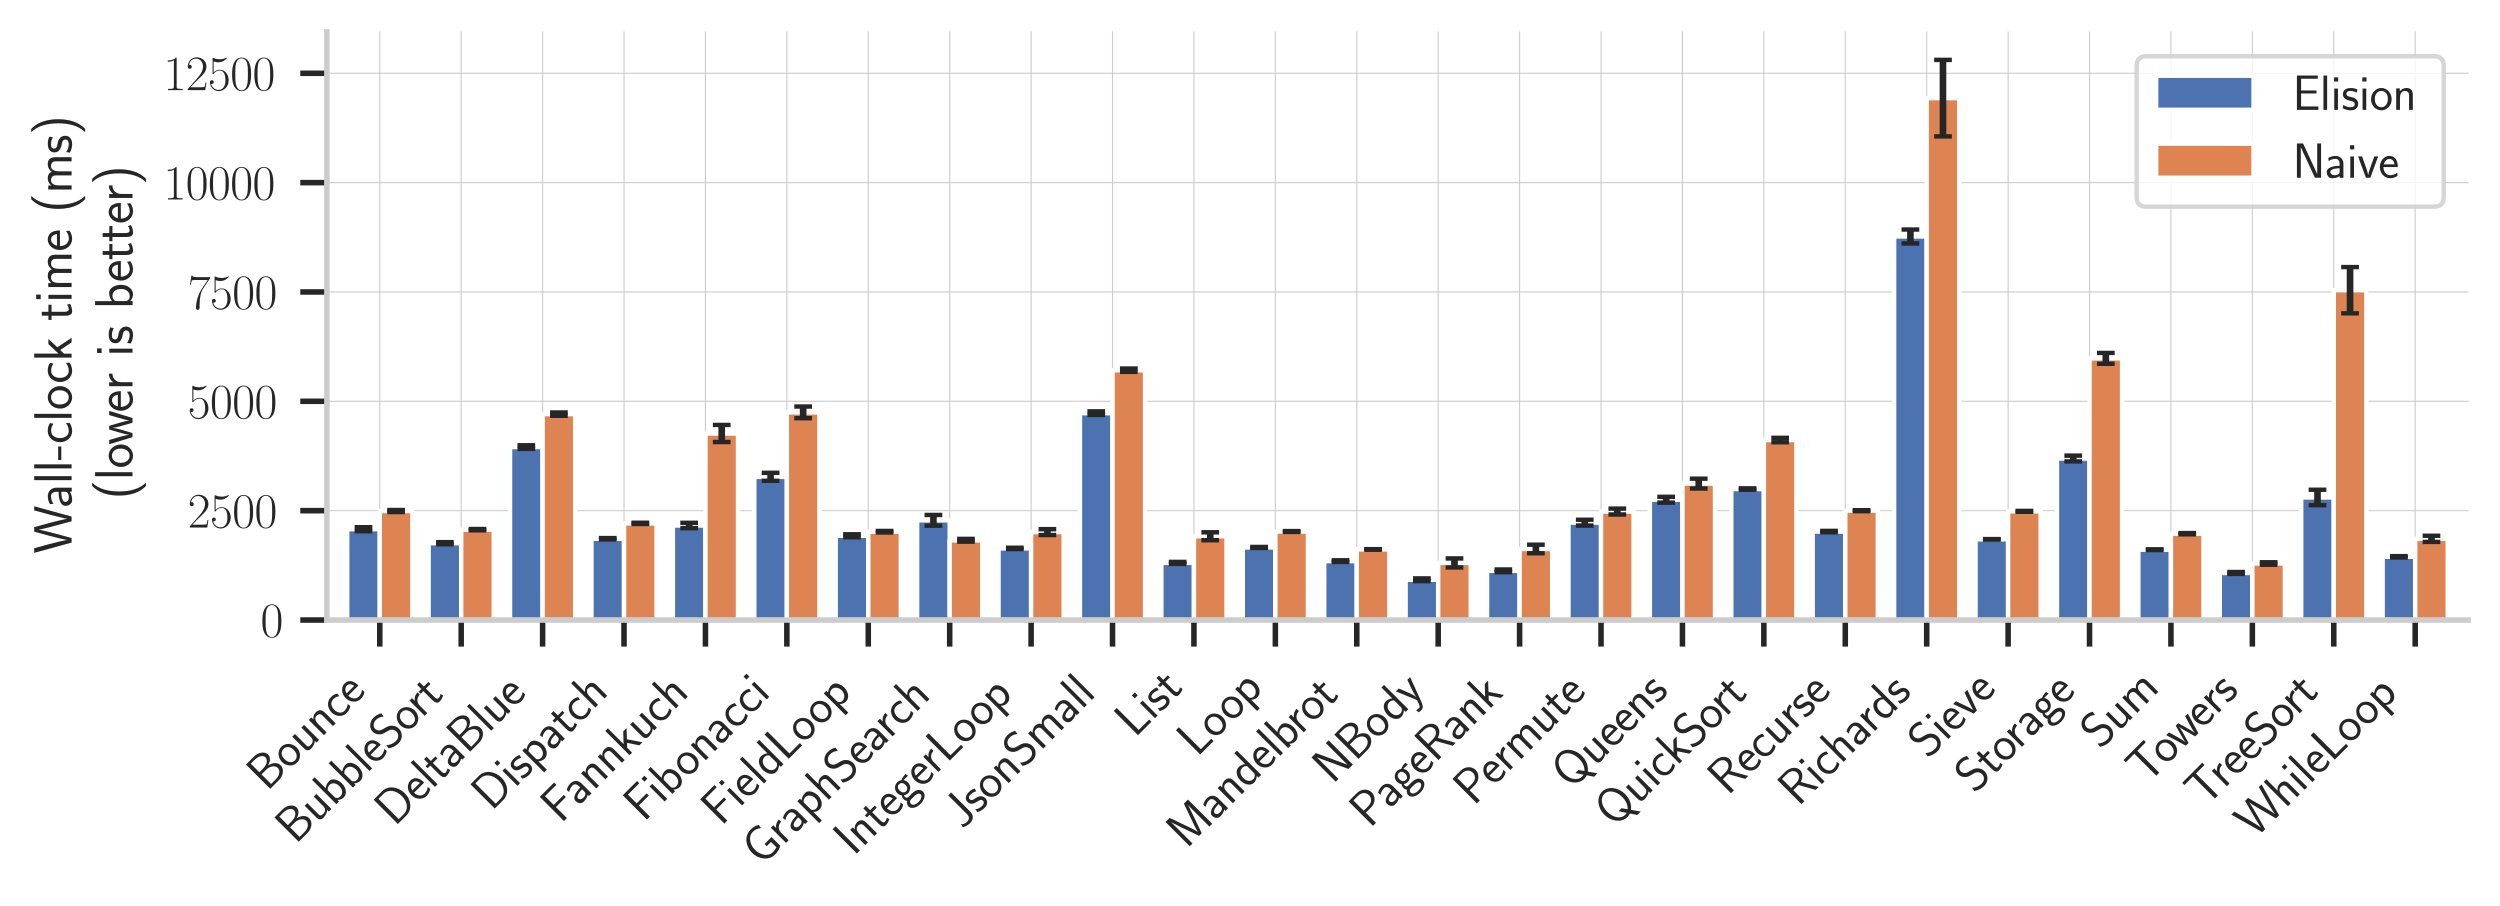 <?xml version="1.0" encoding="utf-8" standalone="no"?>
<!DOCTYPE svg PUBLIC "-//W3C//DTD SVG 1.1//EN"
  "http://www.w3.org/Graphics/SVG/1.1/DTD/svg11.dtd">
<svg xmlns:xlink="http://www.w3.org/1999/xlink" width="564.48pt" height="204.48pt" viewBox="0 0 564.48 204.48" xmlns="http://www.w3.org/2000/svg" version="1.1">
 <defs>
  <style type="text/css">*{stroke-linejoin: round; stroke-linecap: butt}</style>
 </defs>
 <g id="figure_1">
  <g id="patch_1">
   <path d="M 0 204.48 
L 564.48 204.48 
L 564.48 0 
L 0 0 
z
" style="fill: #ffffff"/>
  </g>
  <g id="axes_1">
   <g id="patch_2">
    <path d="M 73.801 139.994 
L 557.28 139.994 
L 557.28 7.2 
L 73.801 7.2 
z
" style="fill: #ffffff"/>
   </g>
   <g id="matplotlib.axis_1">
    <g id="xtick_1">
     <g id="line2d_1">
      <path d="M 85.75 139.994 
L 85.75 7.2 
" clip-path="url(#p5f1bbdc4fa)" style="fill: none; stroke: #cccccc; stroke-width: 0.25; stroke-linecap: round"/>
     </g>
     <g id="line2d_2">
      <defs>
       <path id="mc7a79d860a" d="M 0 0 
L 0 6 
" style="stroke: #262626; stroke-width: 1.25"/>
      </defs>
      <g>
       <use xlink:href="#mc7a79d860a" x="85.75" y="139.994" style="fill: #262626; stroke: #262626; stroke-width: 1.25"/>
      </g>
     </g>
     <g id="text_1">
      <!-- Bounce -->
      <g style="fill: #262626" transform="translate(60.307 178.811) rotate(-45) scale(0.11 -0.11)">
       <defs>
        <path id="CMSS17-42" d="M 570 4416 
L 570 0 
L 2163 0 
C 3034 0 3667 574 3667 1200 
C 3667 1685 3251 2176 2502 2317 
C 3334 2558 3501 3040 3501 3313 
C 3501 3883 2874 4416 1997 4416 
L 570 4416 
z
M 1088 2496 
L 1088 4059 
L 1824 4059 
C 2483 4059 3002 3724 3002 3306 
C 3002 2926 2592 2496 1766 2496 
L 1088 2496 
z
M 1088 357 
L 1088 2107 
L 1939 2107 
C 2630 2107 3162 1679 3162 1206 
C 3162 772 2694 357 1984 357 
L 1088 357 
z
" transform="scale(0.016)"/>
        <path id="CMSS17-6f" d="M 2829 1356 
C 2829 2176 2221 2816 1504 2816 
C 768 2816 173 2157 173 1356 
C 173 544 787 -64 1498 -64 
C 2227 -64 2829 563 2829 1356 
z
M 1504 337 
C 1050 337 659 709 659 1408 
C 659 2151 1114 2427 1498 2427 
C 1914 2427 2342 2126 2342 1408 
C 2342 683 1926 337 1504 337 
z
" transform="scale(0.016)"/>
        <path id="CMSS17-75" d="M 2618 2739 
L 2131 2739 
L 2131 972 
C 2131 498 1786 306 1421 306 
C 998 306 960 447 960 709 
L 960 2739 
L 474 2739 
L 474 678 
C 474 179 646 -64 1088 -64 
C 1306 -64 1798 -13 2144 306 
L 2144 0 
L 2618 0 
L 2618 2739 
z
" transform="scale(0.016)"/>
        <path id="CMSS17-6e" d="M 2618 1877 
C 2618 2283 2522 2816 1798 2816 
C 1389 2816 1120 2606 941 2389 
L 941 2758 
L 474 2758 
L 474 0 
L 960 0 
L 960 1559 
C 960 1964 1114 2428 1549 2428 
C 2112 2428 2131 2048 2131 1829 
L 2131 0 
L 2618 0 
L 2618 1877 
z
" transform="scale(0.016)"/>
        <path id="CMSS17-63" d="M 2464 2541 
C 2464 2585 2170 2714 2093 2739 
C 1882 2816 1613 2816 1542 2816 
C 710 2816 211 2093 211 1363 
C 211 595 768 -64 1517 -64 
C 1946 -64 2253 76 2502 242 
L 2464 664 
C 2189 453 1869 337 1523 337 
C 1024 337 698 774 698 1369 
C 698 1831 909 2414 1549 2414 
C 1901 2414 2099 2343 2394 2145 
L 2464 2541 
z
" transform="scale(0.016)"/>
        <path id="CMSS17-65" d="M 2502 1377 
C 2502 1590 2490 2003 2285 2345 
C 2061 2713 1696 2816 1421 2816 
C 755 2816 192 2188 192 1375 
C 192 582 774 -64 1510 -64 
C 1798 -64 2150 19 2470 248 
C 2470 274 2458 414 2451 420 
C 2451 433 2432 630 2432 656 
C 2125 407 1773 325 1517 325 
C 1107 325 666 667 646 1377 
L 2502 1377 
z
M 698 1728 
C 781 2084 1062 2421 1421 2421 
C 1517 2421 1965 2421 2080 1728 
L 698 1728 
z
" transform="scale(0.016)"/>
       </defs>
       <use xlink:href="#CMSS17-42" transform="scale(0.996)"/>
       <use xlink:href="#CMSS17-6f" transform="translate(62.338 0) scale(0.996)"/>
       <use xlink:href="#CMSS17-75" transform="translate(109.182 0) scale(0.996)"/>
       <use xlink:href="#CMSS17-6e" transform="translate(157.387 0) scale(0.996)"/>
       <use xlink:href="#CMSS17-63" transform="translate(205.592 0) scale(0.996)"/>
       <use xlink:href="#CMSS17-65" transform="translate(247.23 0) scale(0.996)"/>
      </g>
     </g>
    </g>
    <g id="xtick_2">
     <g id="line2d_3">
      <path d="M 104.133 139.994 
L 104.133 7.2 
" clip-path="url(#p5f1bbdc4fa)" style="fill: none; stroke: #cccccc; stroke-width: 0.25; stroke-linecap: round"/>
     </g>
     <g id="line2d_4">
      <g>
       <use xlink:href="#mc7a79d860a" x="104.133" y="139.994" style="fill: #262626; stroke: #262626; stroke-width: 1.25"/>
      </g>
     </g>
     <g id="text_2">
      <!-- BubbleSort -->
      <g style="fill: #262626" transform="translate(66.744 190.758) rotate(-45) scale(0.11 -0.11)">
       <defs>
        <path id="CMSS17-62" d="M 954 4416 
L 480 4416 
L 480 -13 
L 966 -13 
L 966 274 
C 1210 38 1504 -64 1766 -64 
C 2381 -64 2880 549 2880 1352 
C 2880 2086 2496 2756 1926 2756 
C 1523 2756 1165 2591 954 2419 
L 954 4416 
z
M 966 2046 
C 1107 2222 1306 2368 1587 2368 
C 1965 2368 2394 2097 2394 1352 
C 2394 558 1882 325 1530 325 
C 1402 325 1267 356 1139 464 
C 966 615 966 709 966 797 
L 966 2046 
z
" transform="scale(0.016)"/>
        <path id="CMSS17-6c" d="M 947 4416 
L 474 4416 
L 474 0 
L 947 0 
L 947 4416 
z
" transform="scale(0.016)"/>
        <path id="CMSS17-53" d="M 2797 4169 
C 2515 4334 2208 4480 1690 4480 
C 864 4480 333 3879 333 3266 
C 333 3025 403 2753 653 2475 
C 902 2196 1184 2121 1542 2033 
C 1690 1994 1939 1924 1984 1906 
C 2342 1767 2515 1444 2515 1140 
C 2515 742 2202 318 1645 318 
C 1453 318 890 318 358 819 
L 269 318 
C 794 -64 1363 -128 1651 -128 
C 2438 -128 3002 488 3002 1186 
C 3002 1440 2925 1763 2656 2061 
C 2394 2347 2163 2410 1638 2549 
C 1338 2626 1146 2677 986 2873 
C 877 3013 819 3146 819 3317 
C 819 3673 1126 4060 1690 4060 
C 1971 4060 2336 4002 2707 3660 
L 2797 4169 
z
" transform="scale(0.016)"/>
        <path id="CMSS17-72" d="M 954 1363 
C 954 1965 1395 2368 1958 2368 
L 1958 2789 
C 1549 2789 1165 2585 934 2253 
L 934 2758 
L 480 2758 
L 480 0 
L 954 0 
L 954 1363 
z
" transform="scale(0.016)"/>
        <path id="CMSS17-74" d="M 1069 2368 
L 1901 2368 
L 1901 2737 
L 1069 2737 
L 1069 3520 
L 614 3520 
L 614 2737 
L 109 2737 
L 109 2368 
L 602 2368 
L 602 749 
C 602 384 685 -64 1107 -64 
C 1427 -64 1722 25 2003 172 
L 1901 548 
C 1747 414 1562 337 1363 337 
C 1082 337 1069 696 1069 856 
L 1069 2368 
z
" transform="scale(0.016)"/>
       </defs>
       <use xlink:href="#CMSS17-42" transform="scale(0.996)"/>
       <use xlink:href="#CMSS17-75" transform="translate(62.338 0) scale(0.996)"/>
       <use xlink:href="#CMSS17-62" transform="translate(110.543 0) scale(0.996)"/>
       <use xlink:href="#CMSS17-62" transform="translate(158.748 0) scale(0.996)"/>
       <use xlink:href="#CMSS17-6c" transform="translate(206.953 0) scale(0.996)"/>
       <use xlink:href="#CMSS17-65" transform="translate(229.134 0) scale(0.996)"/>
       <use xlink:href="#CMSS17-53" transform="translate(270.772 0) scale(0.996)"/>
       <use xlink:href="#CMSS17-6f" transform="translate(322.821 0) scale(0.996)"/>
       <use xlink:href="#CMSS17-72" transform="translate(367.062 0) scale(0.996)"/>
       <use xlink:href="#CMSS17-74" transform="translate(398.972 0) scale(0.996)"/>
      </g>
     </g>
    </g>
    <g id="xtick_3">
     <g id="line2d_5">
      <path d="M 122.517 139.994 
L 122.517 7.2 
" clip-path="url(#p5f1bbdc4fa)" style="fill: none; stroke: #cccccc; stroke-width: 0.25; stroke-linecap: round"/>
     </g>
     <g id="line2d_6">
      <g>
       <use xlink:href="#mc7a79d860a" x="122.517" y="139.994" style="fill: #262626; stroke: #262626; stroke-width: 1.25"/>
      </g>
     </g>
     <g id="text_3">
      <!-- DeltaBlue -->
      <g style="fill: #262626" transform="translate(89.131 186.754) rotate(-45) scale(0.11 -0.11)">
       <defs>
        <path id="CMSS17-44" d="M 570 4416 
L 570 0 
L 2144 0 
C 3194 0 4000 980 4000 2170 
C 4000 3398 3194 4416 2144 4416 
L 570 4416 
z
M 1094 357 
L 1094 4059 
L 2003 4059 
C 2861 4059 3475 3277 3475 2170 
C 3475 1107 2867 357 2003 357 
L 1094 357 
z
" transform="scale(0.016)"/>
        <path id="CMSS17-61" d="M 2406 1791 
C 2406 2392 1978 2808 1402 2808 
C 1120 2808 813 2757 461 2553 
L 499 2135 
C 659 2248 934 2432 1395 2432 
C 1722 2432 1920 2180 1920 1782 
L 1920 1536 
C 896 1536 256 1238 256 726 
C 256 461 416 -64 947 -64 
C 1043 -64 1562 -64 1933 217 
L 1933 -19 
L 2406 -19 
L 2406 1791 
z
M 1920 816 
C 1920 701 1920 548 1728 434 
C 1562 325 1350 325 1261 325 
C 941 325 723 511 723 744 
C 723 1211 1722 1211 1920 1211 
L 1920 816 
z
" transform="scale(0.016)"/>
       </defs>
       <use xlink:href="#CMSS17-44" transform="scale(0.996)"/>
       <use xlink:href="#CMSS17-65" transform="translate(67.543 0) scale(0.996)"/>
       <use xlink:href="#CMSS17-6c" transform="translate(109.182 0) scale(0.996)"/>
       <use xlink:href="#CMSS17-74" transform="translate(131.362 0) scale(0.996)"/>
       <use xlink:href="#CMSS17-61" transform="translate(165.194 0) scale(0.996)"/>
       <use xlink:href="#CMSS17-42" transform="translate(210.116 0) scale(0.996)"/>
       <use xlink:href="#CMSS17-6c" transform="translate(272.454 0) scale(0.996)"/>
       <use xlink:href="#CMSS17-75" transform="translate(294.635 0) scale(0.996)"/>
       <use xlink:href="#CMSS17-65" transform="translate(342.84 0) scale(0.996)"/>
      </g>
     </g>
    </g>
    <g id="xtick_4">
     <g id="line2d_7">
      <path d="M 140.9 139.994 
L 140.9 7.2 
" clip-path="url(#p5f1bbdc4fa)" style="fill: none; stroke: #cccccc; stroke-width: 0.25; stroke-linecap: round"/>
     </g>
     <g id="line2d_8">
      <g>
       <use xlink:href="#mc7a79d860a" x="140.9" y="139.994" style="fill: #262626; stroke: #262626; stroke-width: 1.25"/>
      </g>
     </g>
     <g id="text_4">
      <!-- Dispatch -->
      <g style="fill: #262626" transform="translate(111.001 183.267) rotate(-45) scale(0.11 -0.11)">
       <defs>
        <path id="CMSS17-69" d="M 979 4183 
L 442 4183 
L 442 3648 
L 979 3648 
L 979 4183 
z
M 947 2739 
L 474 2739 
L 474 0 
L 947 0 
L 947 2739 
z
" transform="scale(0.016)"/>
        <path id="CMSS17-73" d="M 2061 2627 
C 1683 2807 1389 2807 1197 2807 
C 742 2807 198 2648 198 2003 
C 198 1359 902 1218 1094 1179 
C 1389 1122 1715 1058 1715 740 
C 1715 337 1254 337 1171 337 
C 915 337 563 407 243 638 
L 166 210 
C 531 0 883 -64 1178 -64 
C 1965 -64 2163 416 2163 781 
C 2163 1094 1984 1305 1862 1401 
C 1651 1568 1574 1587 1050 1696 
C 960 1709 646 1779 646 2066 
C 646 2432 1050 2432 1139 2432 
C 1555 2432 1811 2303 1984 2208 
L 2061 2627 
z
" transform="scale(0.016)"/>
        <path id="CMSS17-70" d="M 966 333 
C 1178 129 1466 -5 1773 -5 
C 2368 -5 2880 603 2880 1412 
C 2880 2159 2496 2816 1946 2816 
C 1626 2816 1242 2702 954 2472 
L 954 2765 
L 480 2765 
L 480 -1216 
L 966 -1216 
L 966 333 
z
M 966 2100 
C 1018 2176 1235 2415 1587 2415 
C 2035 2415 2394 1960 2394 1412 
C 2394 787 1958 384 1530 384 
C 1402 384 1267 415 1139 523 
C 966 674 966 768 966 857 
L 966 2100 
z
" transform="scale(0.016)"/>
        <path id="CMSS17-68" d="M 2618 1891 
C 2618 2292 2522 2820 1798 2820 
C 1395 2820 1133 2623 947 2407 
L 947 4448 
L 474 4448 
L 474 32 
L 960 32 
L 960 1573 
C 960 1973 1114 2432 1549 2432 
C 2112 2432 2131 2056 2131 1839 
L 2131 32 
L 2618 32 
L 2618 1891 
z
" transform="scale(0.016)"/>
       </defs>
       <use xlink:href="#CMSS17-44" transform="scale(0.996)"/>
       <use xlink:href="#CMSS17-69" transform="translate(67.543 0) scale(0.996)"/>
       <use xlink:href="#CMSS17-73" transform="translate(89.724 0) scale(0.996)"/>
       <use xlink:href="#CMSS17-70" transform="translate(125.637 0) scale(0.996)"/>
       <use xlink:href="#CMSS17-61" transform="translate(173.842 0) scale(0.996)"/>
       <use xlink:href="#CMSS17-74" transform="translate(218.764 0) scale(0.996)"/>
       <use xlink:href="#CMSS17-63" transform="translate(252.596 0) scale(0.996)"/>
       <use xlink:href="#CMSS17-68" transform="translate(294.234 0) scale(0.996)"/>
      </g>
     </g>
    </g>
    <g id="xtick_5">
     <g id="line2d_9">
      <path d="M 159.283 139.994 
L 159.283 7.2 
" clip-path="url(#p5f1bbdc4fa)" style="fill: none; stroke: #cccccc; stroke-width: 0.25; stroke-linecap: round"/>
     </g>
     <g id="line2d_10">
      <g>
       <use xlink:href="#mc7a79d860a" x="159.283" y="139.994" style="fill: #262626; stroke: #262626; stroke-width: 1.25"/>
      </g>
     </g>
     <g id="text_5">
      <!-- Fannkuch -->
      <g style="fill: #262626" transform="translate(126.607 186.044) rotate(-45) scale(0.11 -0.11)">
       <defs>
        <path id="CMSS17-46" d="M 2918 1984 
L 2918 2373 
L 1101 2373 
L 1101 3968 
L 1882 3968 
C 1958 3968 2035 3968 2112 3968 
L 3168 3968 
L 3168 4375 
L 563 4375 
L 563 -32 
L 1101 -32 
L 1101 1984 
L 2918 1984 
z
" transform="scale(0.016)"/>
        <path id="CMSS17-6b" d="M 1696 1688 
L 2688 2739 
L 2074 2739 
L 954 1554 
L 954 4416 
L 480 4416 
L 480 0 
L 947 0 
L 947 892 
L 1376 1344 
L 2278 0 
L 2822 0 
L 1696 1688 
z
" transform="scale(0.016)"/>
       </defs>
       <use xlink:href="#CMSS17-46" transform="scale(0.996)"/>
       <use xlink:href="#CMSS17-61" transform="translate(50.687 0) scale(0.996)"/>
       <use xlink:href="#CMSS17-6e" transform="translate(95.609 0) scale(0.996)"/>
       <use xlink:href="#CMSS17-6e" transform="translate(143.814 0) scale(0.996)"/>
       <use xlink:href="#CMSS17-6b" transform="translate(192.019 0) scale(0.996)"/>
       <use xlink:href="#CMSS17-75" transform="translate(237.621 0) scale(0.996)"/>
       <use xlink:href="#CMSS17-63" transform="translate(285.826 0) scale(0.996)"/>
       <use xlink:href="#CMSS17-68" transform="translate(327.465 0) scale(0.996)"/>
      </g>
     </g>
    </g>
    <g id="xtick_6">
     <g id="line2d_11">
      <path d="M 177.666 139.994 
L 177.666 7.2 
" clip-path="url(#p5f1bbdc4fa)" style="fill: none; stroke: #cccccc; stroke-width: 0.25; stroke-linecap: round"/>
     </g>
     <g id="line2d_12">
      <g>
       <use xlink:href="#mc7a79d860a" x="177.666" y="139.994" style="fill: #262626; stroke: #262626; stroke-width: 1.25"/>
      </g>
     </g>
     <g id="text_6">
      <!-- Fibonacci -->
      <g style="fill: #262626" transform="translate(145.335 185.699) rotate(-45) scale(0.11 -0.11)">
       <use xlink:href="#CMSS17-46" transform="scale(0.996)"/>
       <use xlink:href="#CMSS17-69" transform="translate(53.29 0) scale(0.996)"/>
       <use xlink:href="#CMSS17-62" transform="translate(75.47 0) scale(0.996)"/>
       <use xlink:href="#CMSS17-6f" transform="translate(126.278 0) scale(0.996)"/>
       <use xlink:href="#CMSS17-6e" transform="translate(173.121 0) scale(0.996)"/>
       <use xlink:href="#CMSS17-61" transform="translate(221.326 0) scale(0.996)"/>
       <use xlink:href="#CMSS17-63" transform="translate(266.248 0) scale(0.996)"/>
       <use xlink:href="#CMSS17-63" transform="translate(307.887 0) scale(0.996)"/>
       <use xlink:href="#CMSS17-69" transform="translate(349.526 0) scale(0.996)"/>
      </g>
     </g>
    </g>
    <g id="xtick_7">
     <g id="line2d_13">
      <path d="M 196.049 139.994 
L 196.049 7.2 
" clip-path="url(#p5f1bbdc4fa)" style="fill: none; stroke: #cccccc; stroke-width: 0.25; stroke-linecap: round"/>
     </g>
     <g id="line2d_14">
      <g>
       <use xlink:href="#mc7a79d860a" x="196.049" y="139.994" style="fill: #262626; stroke: #262626; stroke-width: 1.25"/>
      </g>
     </g>
     <g id="text_7">
      <!-- FieldLoop -->
      <g style="fill: #262626" transform="translate(162.814 186.603) rotate(-45) scale(0.11 -0.11)">
       <defs>
        <path id="CMSS17-64" d="M 2611 4416 
L 2138 4416 
L 2138 2438 
C 1939 2603 1613 2756 1254 2756 
C 672 2756 211 2131 211 1347 
C 211 562 666 -64 1235 -64 
C 1677 -64 1971 172 2125 306 
L 2125 -13 
L 2611 -13 
L 2611 4416 
z
M 2125 836 
C 2125 747 2125 653 1926 482 
C 1798 375 1645 325 1498 325 
C 1152 325 698 576 698 1340 
C 698 2134 1210 2368 1562 2368 
C 1798 2368 1990 2254 2125 2065 
L 2125 836 
z
" transform="scale(0.016)"/>
        <path id="CMSS17-4c" d="M 1670 414 
C 1594 414 1517 414 1440 414 
L 1101 414 
L 1101 4416 
L 563 4416 
L 563 0 
L 3002 0 
L 3002 414 
L 1670 414 
z
" transform="scale(0.016)"/>
       </defs>
       <use xlink:href="#CMSS17-46" transform="scale(0.996)"/>
       <use xlink:href="#CMSS17-69" transform="translate(53.29 0) scale(0.996)"/>
       <use xlink:href="#CMSS17-65" transform="translate(75.47 0) scale(0.996)"/>
       <use xlink:href="#CMSS17-6c" transform="translate(117.109 0) scale(0.996)"/>
       <use xlink:href="#CMSS17-64" transform="translate(139.29 0) scale(0.996)"/>
       <use xlink:href="#CMSS17-4c" transform="translate(187.495 0) scale(0.996)"/>
       <use xlink:href="#CMSS17-6f" transform="translate(238.182 0) scale(0.996)"/>
       <use xlink:href="#CMSS17-6f" transform="translate(287.628 0) scale(0.996)"/>
       <use xlink:href="#CMSS17-70" transform="translate(334.472 0) scale(0.996)"/>
      </g>
     </g>
    </g>
    <g id="xtick_8">
     <g id="line2d_15">
      <path d="M 214.433 139.994 
L 214.433 7.2 
" clip-path="url(#p5f1bbdc4fa)" style="fill: none; stroke: #cccccc; stroke-width: 0.25; stroke-linecap: round"/>
     </g>
     <g id="line2d_16">
      <g>
       <use xlink:href="#mc7a79d860a" x="214.433" y="139.994" style="fill: #262626; stroke: #262626; stroke-width: 1.25"/>
      </g>
     </g>
     <g id="text_8">
      <!-- GraphSearch -->
      <g style="fill: #262626" transform="translate(172.028 195.773) rotate(-45) scale(0.11 -0.11)">
       <defs>
        <path id="CMSS17-47" d="M 3610 1856 
L 2336 1856 
L 2336 1461 
L 3123 1461 
L 3123 471 
C 2874 401 2618 350 2362 350 
C 1466 350 934 1301 934 2200 
C 934 3095 1491 4032 2362 4032 
C 2854 4032 3130 3881 3469 3627 
L 3552 4134 
C 3130 4351 2867 4440 2387 4440 
C 1146 4440 397 3324 397 2182 
C 397 1090 1152 -64 2349 -64 
C 2797 -64 3213 51 3610 248 
L 3610 1856 
z
" transform="scale(0.016)"/>
       </defs>
       <use xlink:href="#CMSS17-47" transform="scale(0.996)"/>
       <use xlink:href="#CMSS17-72" transform="translate(62.458 0) scale(0.996)"/>
       <use xlink:href="#CMSS17-61" transform="translate(94.368 0) scale(0.996)"/>
       <use xlink:href="#CMSS17-70" transform="translate(139.29 0) scale(0.996)"/>
       <use xlink:href="#CMSS17-68" transform="translate(187.495 0) scale(0.996)"/>
       <use xlink:href="#CMSS17-53" transform="translate(235.7 0) scale(0.996)"/>
       <use xlink:href="#CMSS17-65" transform="translate(287.748 0) scale(0.996)"/>
       <use xlink:href="#CMSS17-61" transform="translate(329.387 0) scale(0.996)"/>
       <use xlink:href="#CMSS17-72" transform="translate(371.707 0) scale(0.996)"/>
       <use xlink:href="#CMSS17-63" transform="translate(403.616 0) scale(0.996)"/>
       <use xlink:href="#CMSS17-68" transform="translate(445.255 0) scale(0.996)"/>
      </g>
     </g>
    </g>
    <g id="xtick_9">
     <g id="line2d_17">
      <path d="M 232.816 139.994 
L 232.816 7.2 
" clip-path="url(#p5f1bbdc4fa)" style="fill: none; stroke: #cccccc; stroke-width: 0.25; stroke-linecap: round"/>
     </g>
     <g id="line2d_18">
      <g>
       <use xlink:href="#mc7a79d860a" x="232.816" y="139.994" style="fill: #262626; stroke: #262626; stroke-width: 1.25"/>
      </g>
     </g>
     <g id="text_9">
      <!-- IntegerLoop -->
      <g style="fill: #262626" transform="translate(192.779 193.405) rotate(-45) scale(0.11 -0.11)">
       <defs>
        <path id="CMSS17-49" d="M 1094 4416 
L 557 4416 
L 557 0 
L 1094 0 
L 1094 4416 
z
" transform="scale(0.016)"/>
        <path id="CMSS17-67" d="M 2848 2808 
C 2483 2808 2170 2738 1914 2617 
C 1702 2777 1485 2808 1338 2808 
C 781 2808 358 2349 358 1814 
C 358 1468 550 1207 563 1195 
C 448 1035 384 863 384 672 
C 384 448 474 289 544 200 
C 211 -3 166 -314 166 -435 
C 166 -898 749 -1280 1498 -1280 
C 2253 -1280 2835 -898 2835 -428 
C 2835 448 1856 448 1587 448 
L 1069 448 
C 973 448 717 448 717 791 
C 717 921 774 1004 781 1010 
C 877 940 1075 832 1338 832 
C 1869 832 2310 1278 2310 1827 
C 2310 2132 2170 2355 2112 2432 
L 2131 2432 
C 2150 2432 2419 2432 2515 2432 
C 2720 2432 2739 2429 2918 2419 
L 2848 2808 
z
M 1338 1182 
C 1120 1182 813 1315 813 1823 
C 813 2375 1165 2464 1331 2464 
C 1549 2464 1856 2331 1856 1823 
C 1856 1271 1504 1182 1338 1182 
z
M 1581 -10 
C 1734 -10 2381 -10 2381 -442 
C 2381 -714 1984 -929 1504 -929 
C 1018 -929 621 -720 621 -435 
C 621 -403 621 -10 1062 -10 
L 1581 -10 
z
" transform="scale(0.016)"/>
       </defs>
       <use xlink:href="#CMSS17-49" transform="scale(0.996)"/>
       <use xlink:href="#CMSS17-6e" transform="translate(25.784 0) scale(0.996)"/>
       <use xlink:href="#CMSS17-74" transform="translate(73.989 0) scale(0.996)"/>
       <use xlink:href="#CMSS17-65" transform="translate(107.82 0) scale(0.996)"/>
       <use xlink:href="#CMSS17-67" transform="translate(149.459 0) scale(0.996)"/>
       <use xlink:href="#CMSS17-65" transform="translate(196.303 0) scale(0.996)"/>
       <use xlink:href="#CMSS17-72" transform="translate(237.942 0) scale(0.996)"/>
       <use xlink:href="#CMSS17-4c" transform="translate(269.851 0) scale(0.996)"/>
       <use xlink:href="#CMSS17-6f" transform="translate(320.539 0) scale(0.996)"/>
       <use xlink:href="#CMSS17-6f" transform="translate(369.985 0) scale(0.996)"/>
       <use xlink:href="#CMSS17-70" transform="translate(416.828 0) scale(0.996)"/>
      </g>
     </g>
    </g>
    <g id="xtick_10">
     <g id="line2d_19">
      <path d="M 251.199 139.994 
L 251.199 7.2 
" clip-path="url(#p5f1bbdc4fa)" style="fill: none; stroke: #cccccc; stroke-width: 0.25; stroke-linecap: round"/>
     </g>
     <g id="line2d_20">
      <g>
       <use xlink:href="#mc7a79d860a" x="251.199" y="139.994" style="fill: #262626; stroke: #262626; stroke-width: 1.25"/>
      </g>
     </g>
     <g id="text_10">
      <!-- JsonSmall -->
      <g style="fill: #262626" transform="translate(217.297 187.271) rotate(-45) scale(0.11 -0.11)">
       <defs>
        <path id="CMSS17-4a" d="M 2336 4384 
L 1811 4384 
L 1811 940 
C 1811 636 1683 261 1107 261 
C 781 261 506 414 333 604 
L 250 140 
C 646 -71 1011 -128 1280 -128 
C 1901 -128 2336 228 2336 920 
L 2336 4384 
z
" transform="scale(0.016)"/>
        <path id="CMSS17-6d" d="M 4288 1877 
C 4288 2308 4179 2816 3462 2816 
C 2982 2816 2694 2516 2566 2331 
C 2451 2670 2182 2816 1798 2816 
C 1363 2816 1088 2568 941 2389 
L 941 2758 
L 474 2758 
L 474 0 
L 960 0 
L 960 1559 
C 960 1939 1101 2428 1555 2428 
C 2138 2428 2138 2016 2138 1829 
L 2138 0 
L 2624 0 
L 2624 1559 
C 2624 1939 2765 2428 3219 2428 
C 3802 2428 3802 2016 3802 1829 
L 3802 0 
L 4288 0 
L 4288 1877 
z
" transform="scale(0.016)"/>
       </defs>
       <use xlink:href="#CMSS17-4a" transform="scale(0.996)"/>
       <use xlink:href="#CMSS17-73" transform="translate(44.121 0) scale(0.996)"/>
       <use xlink:href="#CMSS17-6f" transform="translate(80.035 0) scale(0.996)"/>
       <use xlink:href="#CMSS17-6e" transform="translate(126.878 0) scale(0.996)"/>
       <use xlink:href="#CMSS17-53" transform="translate(175.083 0) scale(0.996)"/>
       <use xlink:href="#CMSS17-6d" transform="translate(227.132 0) scale(0.996)"/>
       <use xlink:href="#CMSS17-61" transform="translate(301.361 0) scale(0.996)"/>
       <use xlink:href="#CMSS17-6c" transform="translate(346.283 0) scale(0.996)"/>
       <use xlink:href="#CMSS17-6c" transform="translate(368.464 0) scale(0.996)"/>
      </g>
     </g>
    </g>
    <g id="xtick_11">
     <g id="line2d_21">
      <path d="M 269.582 139.994 
L 269.582 7.2 
" clip-path="url(#p5f1bbdc4fa)" style="fill: none; stroke: #cccccc; stroke-width: 0.25; stroke-linecap: round"/>
     </g>
     <g id="line2d_22">
      <g>
       <use xlink:href="#mc7a79d860a" x="269.582" y="139.994" style="fill: #262626; stroke: #262626; stroke-width: 1.25"/>
      </g>
     </g>
     <g id="text_11">
      <!-- List -->
      <g style="fill: #262626" transform="translate(256.258 166.692) rotate(-45) scale(0.11 -0.11)">
       <use xlink:href="#CMSS17-4c" transform="scale(0.996)"/>
       <use xlink:href="#CMSS17-69" transform="translate(50.687 0) scale(0.996)"/>
       <use xlink:href="#CMSS17-73" transform="translate(72.868 0) scale(0.996)"/>
       <use xlink:href="#CMSS17-74" transform="translate(108.781 0) scale(0.996)"/>
      </g>
     </g>
    </g>
    <g id="xtick_12">
     <g id="line2d_23">
      <path d="M 287.966 139.994 
L 287.966 7.2 
" clip-path="url(#p5f1bbdc4fa)" style="fill: none; stroke: #cccccc; stroke-width: 0.25; stroke-linecap: round"/>
     </g>
     <g id="line2d_24">
      <g>
       <use xlink:href="#mc7a79d860a" x="287.966" y="139.994" style="fill: #262626; stroke: #262626; stroke-width: 1.25"/>
      </g>
     </g>
     <g id="text_12">
      <!-- Loop -->
      <g style="fill: #262626" transform="translate(270.293 171.041) rotate(-45) scale(0.11 -0.11)">
       <use xlink:href="#CMSS17-4c" transform="scale(0.996)"/>
       <use xlink:href="#CMSS17-6f" transform="translate(50.687 0) scale(0.996)"/>
       <use xlink:href="#CMSS17-6f" transform="translate(100.133 0) scale(0.996)"/>
       <use xlink:href="#CMSS17-70" transform="translate(146.977 0) scale(0.996)"/>
      </g>
     </g>
    </g>
    <g id="xtick_13">
     <g id="line2d_25">
      <path d="M 306.349 139.994 
L 306.349 7.2 
" clip-path="url(#p5f1bbdc4fa)" style="fill: none; stroke: #cccccc; stroke-width: 0.25; stroke-linecap: round"/>
     </g>
     <g id="line2d_26">
      <g>
       <use xlink:href="#mc7a79d860a" x="306.349" y="139.994" style="fill: #262626; stroke: #262626; stroke-width: 1.25"/>
      </g>
     </g>
     <g id="text_13">
      <!-- Mandelbrot -->
      <g style="fill: #262626" transform="translate(267.926 191.791) rotate(-45) scale(0.11 -0.11)">
       <defs>
        <path id="CMSS17-4d" d="M 3194 2371 
L 2886 1473 
C 2835 1307 2662 791 2624 587 
L 2618 587 
C 2598 715 2560 849 2458 1174 
C 2400 1365 2336 1562 2272 1741 
L 1325 4416 
L 576 4416 
L 576 0 
L 1075 0 
L 1075 3900 
L 1082 3900 
C 1082 3894 1139 3613 1530 2499 
L 2374 96 
L 2848 96 
L 3610 2231 
C 3661 2378 3821 2843 3891 3066 
C 3955 3257 4115 3728 4154 3913 
L 4160 3913 
L 4160 0 
L 4666 0 
L 4666 4416 
L 3923 4416 
L 3194 2371 
z
" transform="scale(0.016)"/>
       </defs>
       <use xlink:href="#CMSS17-4d" transform="scale(0.996)"/>
       <use xlink:href="#CMSS17-61" transform="translate(81.676 0) scale(0.996)"/>
       <use xlink:href="#CMSS17-6e" transform="translate(126.598 0) scale(0.996)"/>
       <use xlink:href="#CMSS17-64" transform="translate(174.803 0) scale(0.996)"/>
       <use xlink:href="#CMSS17-65" transform="translate(223.008 0) scale(0.996)"/>
       <use xlink:href="#CMSS17-6c" transform="translate(264.647 0) scale(0.996)"/>
       <use xlink:href="#CMSS17-62" transform="translate(286.827 0) scale(0.996)"/>
       <use xlink:href="#CMSS17-72" transform="translate(332.43 0) scale(0.996)"/>
       <use xlink:href="#CMSS17-6f" transform="translate(364.34 0) scale(0.996)"/>
       <use xlink:href="#CMSS17-74" transform="translate(411.183 0) scale(0.996)"/>
      </g>
     </g>
    </g>
    <g id="xtick_14">
     <g id="line2d_27">
      <path d="M 324.732 139.994 
L 324.732 7.2 
" clip-path="url(#p5f1bbdc4fa)" style="fill: none; stroke: #cccccc; stroke-width: 0.25; stroke-linecap: round"/>
     </g>
     <g id="line2d_28">
      <g>
       <use xlink:href="#mc7a79d860a" x="324.732" y="139.994" style="fill: #262626; stroke: #262626; stroke-width: 1.25"/>
      </g>
     </g>
     <g id="text_14">
      <!-- NBody -->
      <g style="fill: #262626" transform="translate(300.903 177.197) rotate(-45) scale(0.11 -0.11)">
       <defs>
        <path id="CMSS17-4e" d="M 1466 4180 
L 1350 4416 
L 563 4416 
L 563 0 
L 1062 0 
L 1062 3926 
L 1069 3932 
C 1114 3817 1139 3760 1402 3194 
L 2771 236 
L 2886 0 
L 3674 0 
L 3674 4416 
L 3174 4416 
L 3174 490 
L 3168 483 
C 3123 598 3098 655 2835 1221 
L 1466 4180 
z
" transform="scale(0.016)"/>
        <path id="CMSS17-79" d="M 2675 2752 
L 2176 2752 
C 1632 1294 1446 702 1434 383 
L 1427 383 
C 1408 696 1126 1460 902 2007 
L 602 2752 
L 83 2752 
L 1216 13 
C 1146 -178 1043 -465 1011 -529 
C 870 -885 774 -885 672 -885 
C 646 -885 442 -885 211 -809 
L 250 -1229 
C 410 -1261 570 -1280 685 -1280 
C 845 -1280 1165 -1280 1459 -497 
L 2675 2752 
z
" transform="scale(0.016)"/>
       </defs>
       <use xlink:href="#CMSS17-4e" transform="scale(0.996)"/>
       <use xlink:href="#CMSS17-42" transform="translate(66.062 0) scale(0.996)"/>
       <use xlink:href="#CMSS17-6f" transform="translate(128.4 0) scale(0.996)"/>
       <use xlink:href="#CMSS17-64" transform="translate(177.846 0) scale(0.996)"/>
       <use xlink:href="#CMSS17-79" transform="translate(226.051 0) scale(0.996)"/>
      </g>
     </g>
    </g>
    <g id="xtick_15">
     <g id="line2d_29">
      <path d="M 343.115 139.994 
L 343.115 7.2 
" clip-path="url(#p5f1bbdc4fa)" style="fill: none; stroke: #cccccc; stroke-width: 0.25; stroke-linecap: round"/>
     </g>
     <g id="line2d_30">
      <g>
       <use xlink:href="#mc7a79d860a" x="343.115" y="139.994" style="fill: #262626; stroke: #262626; stroke-width: 1.25"/>
      </g>
     </g>
     <g id="text_15">
      <!-- PageRank -->
      <g style="fill: #262626" transform="translate(309.31 187.174) rotate(-45) scale(0.11 -0.11)">
       <defs>
        <path id="CMSS17-50" d="M 2106 1856 
C 2874 1856 3501 2453 3501 3158 
C 3501 3850 2899 4453 2067 4453 
L 570 4453 
L 570 0 
L 1107 0 
L 1107 1856 
L 2106 1856 
z
M 1926 4096 
C 2669 4096 2995 3627 2995 3157 
C 2995 2720 2694 2226 1926 2226 
L 1094 2226 
L 1094 4096 
L 1926 4096 
z
" transform="scale(0.016)"/>
        <path id="CMSS17-52" d="M 2522 2109 
L 2534 2115 
C 3533 2459 3539 3147 3539 3268 
C 3539 3873 2925 4453 2003 4453 
L 570 4453 
L 570 32 
L 1094 32 
L 1094 2048 
L 2035 2048 
L 3168 32 
L 3706 32 
L 2522 2109 
z
M 1094 2437 
L 1094 4096 
L 1933 4096 
C 2746 4096 3034 3637 3034 3267 
C 3034 2922 2778 2437 1933 2437 
L 1094 2437 
z
" transform="scale(0.016)"/>
       </defs>
       <use xlink:href="#CMSS17-50" transform="scale(0.996)"/>
       <use xlink:href="#CMSS17-61" transform="translate(57.133 0) scale(0.996)"/>
       <use xlink:href="#CMSS17-67" transform="translate(102.055 0) scale(0.996)"/>
       <use xlink:href="#CMSS17-65" transform="translate(148.899 0) scale(0.996)"/>
       <use xlink:href="#CMSS17-52" transform="translate(190.537 0) scale(0.996)"/>
       <use xlink:href="#CMSS17-61" transform="translate(250.954 0) scale(0.996)"/>
       <use xlink:href="#CMSS17-6e" transform="translate(295.876 0) scale(0.996)"/>
       <use xlink:href="#CMSS17-6b" transform="translate(344.081 0) scale(0.996)"/>
      </g>
     </g>
    </g>
    <g id="xtick_16">
     <g id="line2d_31">
      <path d="M 361.499 139.994 
L 361.499 7.2 
" clip-path="url(#p5f1bbdc4fa)" style="fill: none; stroke: #cccccc; stroke-width: 0.25; stroke-linecap: round"/>
     </g>
     <g id="line2d_32">
      <g>
       <use xlink:href="#mc7a79d860a" x="361.499" y="139.994" style="fill: #262626; stroke: #262626; stroke-width: 1.25"/>
      </g>
     </g>
     <g id="text_16">
      <!-- Permute -->
      <g style="fill: #262626" transform="translate(332.762 182.105) rotate(-45) scale(0.11 -0.11)">
       <use xlink:href="#CMSS17-50" transform="scale(0.996)"/>
       <use xlink:href="#CMSS17-65" transform="translate(57.133 0) scale(0.996)"/>
       <use xlink:href="#CMSS17-72" transform="translate(98.772 0) scale(0.996)"/>
       <use xlink:href="#CMSS17-6d" transform="translate(130.682 0) scale(0.996)"/>
       <use xlink:href="#CMSS17-75" transform="translate(204.911 0) scale(0.996)"/>
       <use xlink:href="#CMSS17-74" transform="translate(253.116 0) scale(0.996)"/>
       <use xlink:href="#CMSS17-65" transform="translate(286.947 0) scale(0.996)"/>
      </g>
     </g>
    </g>
    <g id="xtick_17">
     <g id="line2d_33">
      <path d="M 379.882 139.994 
L 379.882 7.2 
" clip-path="url(#p5f1bbdc4fa)" style="fill: none; stroke: #cccccc; stroke-width: 0.25; stroke-linecap: round"/>
     </g>
     <g id="line2d_34">
      <g>
       <use xlink:href="#mc7a79d860a" x="379.882" y="139.994" style="fill: #262626; stroke: #262626; stroke-width: 1.25"/>
      </g>
     </g>
     <g id="text_17">
      <!-- Queens -->
      <g style="fill: #262626" transform="translate(354.805 178.445) rotate(-45) scale(0.11 -0.11)">
       <defs>
        <path id="CMSS17-51" d="M 3200 202 
C 3981 833 4096 1689 4096 2174 
C 4096 3501 3219 4497 2214 4497 
C 1210 4497 333 3497 333 2178 
C 333 847 1222 -128 2214 -128 
C 2438 -128 2630 -77 2765 -26 
L 3302 -832 
L 3930 -832 
L 3200 202 
z
M 2528 324 
C 2438 293 2330 273 2214 273 
C 1523 273 858 993 858 2178 
C 858 3357 1517 4096 2214 4096 
C 2918 4096 3571 3350 3571 2178 
C 3571 1771 3507 1089 2950 566 
L 2490 1210 
L 1939 1210 
L 2528 324 
z
" transform="scale(0.016)"/>
       </defs>
       <use xlink:href="#CMSS17-51" transform="scale(0.996)"/>
       <use xlink:href="#CMSS17-75" transform="translate(69.024 0) scale(0.996)"/>
       <use xlink:href="#CMSS17-65" transform="translate(117.229 0) scale(0.996)"/>
       <use xlink:href="#CMSS17-65" transform="translate(158.868 0) scale(0.996)"/>
       <use xlink:href="#CMSS17-6e" transform="translate(200.507 0) scale(0.996)"/>
       <use xlink:href="#CMSS17-73" transform="translate(248.712 0) scale(0.996)"/>
      </g>
     </g>
    </g>
    <g id="xtick_18">
     <g id="line2d_35">
      <path d="M 398.265 139.994 
L 398.265 7.2 
" clip-path="url(#p5f1bbdc4fa)" style="fill: none; stroke: #cccccc; stroke-width: 0.25; stroke-linecap: round"/>
     </g>
     <g id="line2d_36">
      <g>
       <use xlink:href="#mc7a79d860a" x="398.265" y="139.994" style="fill: #262626; stroke: #262626; stroke-width: 1.25"/>
      </g>
     </g>
     <g id="text_18">
      <!-- QuickSort -->
      <g style="fill: #262626" transform="translate(364.556 187.077) rotate(-45) scale(0.11 -0.11)">
       <use xlink:href="#CMSS17-51" transform="scale(0.996)"/>
       <use xlink:href="#CMSS17-75" transform="translate(69.024 0) scale(0.996)"/>
       <use xlink:href="#CMSS17-69" transform="translate(117.229 0) scale(0.996)"/>
       <use xlink:href="#CMSS17-63" transform="translate(139.41 0) scale(0.996)"/>
       <use xlink:href="#CMSS17-6b" transform="translate(181.049 0) scale(0.996)"/>
       <use xlink:href="#CMSS17-53" transform="translate(226.651 0) scale(0.996)"/>
       <use xlink:href="#CMSS17-6f" transform="translate(278.7 0) scale(0.996)"/>
       <use xlink:href="#CMSS17-72" transform="translate(322.941 0) scale(0.996)"/>
       <use xlink:href="#CMSS17-74" transform="translate(354.851 0) scale(0.996)"/>
      </g>
     </g>
    </g>
    <g id="xtick_19">
     <g id="line2d_37">
      <path d="M 416.648 139.994 
L 416.648 7.2 
" clip-path="url(#p5f1bbdc4fa)" style="fill: none; stroke: #cccccc; stroke-width: 0.25; stroke-linecap: round"/>
     </g>
     <g id="line2d_38">
      <g>
       <use xlink:href="#mc7a79d860a" x="416.648" y="139.994" style="fill: #262626; stroke: #262626; stroke-width: 1.25"/>
      </g>
     </g>
     <g id="text_19">
      <!-- Recurse -->
      <g style="fill: #262626" transform="translate(390.183 179.834) rotate(-45) scale(0.11 -0.11)">
       <use xlink:href="#CMSS17-52" transform="scale(0.996)"/>
       <use xlink:href="#CMSS17-65" transform="translate(60.416 0) scale(0.996)"/>
       <use xlink:href="#CMSS17-63" transform="translate(102.055 0) scale(0.996)"/>
       <use xlink:href="#CMSS17-75" transform="translate(143.694 0) scale(0.996)"/>
       <use xlink:href="#CMSS17-72" transform="translate(191.899 0) scale(0.996)"/>
       <use xlink:href="#CMSS17-73" transform="translate(223.809 0) scale(0.996)"/>
       <use xlink:href="#CMSS17-65" transform="translate(259.722 0) scale(0.996)"/>
      </g>
     </g>
    </g>
    <g id="xtick_20">
     <g id="line2d_39">
      <path d="M 435.031 139.994 
L 435.031 7.2 
" clip-path="url(#p5f1bbdc4fa)" style="fill: none; stroke: #cccccc; stroke-width: 0.25; stroke-linecap: round"/>
     </g>
     <g id="line2d_40">
      <g>
       <use xlink:href="#mc7a79d860a" x="435.031" y="139.994" style="fill: #262626; stroke: #262626; stroke-width: 1.25"/>
      </g>
     </g>
     <g id="text_20">
      <!-- Richards -->
      <g style="fill: #262626" transform="translate(406.091 182.309) rotate(-45) scale(0.11 -0.11)">
       <use xlink:href="#CMSS17-52" transform="scale(0.996)"/>
       <use xlink:href="#CMSS17-69" transform="translate(60.416 0) scale(0.996)"/>
       <use xlink:href="#CMSS17-63" transform="translate(82.597 0) scale(0.996)"/>
       <use xlink:href="#CMSS17-68" transform="translate(124.236 0) scale(0.996)"/>
       <use xlink:href="#CMSS17-61" transform="translate(172.441 0) scale(0.996)"/>
       <use xlink:href="#CMSS17-72" transform="translate(214.76 0) scale(0.996)"/>
       <use xlink:href="#CMSS17-64" transform="translate(246.67 0) scale(0.996)"/>
       <use xlink:href="#CMSS17-73" transform="translate(294.875 0) scale(0.996)"/>
      </g>
     </g>
    </g>
    <g id="xtick_21">
     <g id="line2d_41">
      <path d="M 453.415 139.994 
L 453.415 7.2 
" clip-path="url(#p5f1bbdc4fa)" style="fill: none; stroke: #cccccc; stroke-width: 0.25; stroke-linecap: round"/>
     </g>
     <g id="line2d_42">
      <g>
       <use xlink:href="#mc7a79d860a" x="453.415" y="139.994" style="fill: #262626; stroke: #262626; stroke-width: 1.25"/>
      </g>
     </g>
     <g id="text_21">
      <!-- Sieve -->
      <g style="fill: #262626" transform="translate(435.29 171.493) rotate(-45) scale(0.11 -0.11)">
       <defs>
        <path id="CMSS17-76" d="M 2675 2752 
L 2176 2752 
L 1747 1556 
C 1613 1165 1421 627 1389 352 
L 1382 352 
C 1370 468 1318 634 1286 749 
C 1248 890 1197 1056 1158 1172 
L 595 2752 
L 83 2752 
L 1094 0 
L 1664 0 
L 2675 2752 
z
" transform="scale(0.016)"/>
       </defs>
       <use xlink:href="#CMSS17-53" transform="scale(0.996)"/>
       <use xlink:href="#CMSS17-69" transform="translate(52.049 0) scale(0.996)"/>
       <use xlink:href="#CMSS17-65" transform="translate(74.229 0) scale(0.996)"/>
       <use xlink:href="#CMSS17-76" transform="translate(115.868 0) scale(0.996)"/>
       <use xlink:href="#CMSS17-65" transform="translate(158.868 0) scale(0.996)"/>
      </g>
     </g>
    </g>
    <g id="xtick_22">
     <g id="line2d_43">
      <path d="M 471.798 139.994 
L 471.798 7.2 
" clip-path="url(#p5f1bbdc4fa)" style="fill: none; stroke: #cccccc; stroke-width: 0.25; stroke-linecap: round"/>
     </g>
     <g id="line2d_44">
      <g>
       <use xlink:href="#mc7a79d860a" x="471.798" y="139.994" style="fill: #262626; stroke: #262626; stroke-width: 1.25"/>
      </g>
     </g>
     <g id="text_22">
      <!-- Storage -->
      <g style="fill: #262626" transform="translate(445.838 179.328) rotate(-45) scale(0.11 -0.11)">
       <use xlink:href="#CMSS17-53" transform="scale(0.996)"/>
       <use xlink:href="#CMSS17-74" transform="translate(52.049 0) scale(0.996)"/>
       <use xlink:href="#CMSS17-6f" transform="translate(85.88 0) scale(0.996)"/>
       <use xlink:href="#CMSS17-72" transform="translate(130.121 0) scale(0.996)"/>
       <use xlink:href="#CMSS17-61" transform="translate(162.031 0) scale(0.996)"/>
       <use xlink:href="#CMSS17-67" transform="translate(206.953 0) scale(0.996)"/>
       <use xlink:href="#CMSS17-65" transform="translate(253.797 0) scale(0.996)"/>
      </g>
     </g>
    </g>
    <g id="xtick_23">
     <g id="line2d_45">
      <path d="M 490.181 139.994 
L 490.181 7.2 
" clip-path="url(#p5f1bbdc4fa)" style="fill: none; stroke: #cccccc; stroke-width: 0.25; stroke-linecap: round"/>
     </g>
     <g id="line2d_46">
      <g>
       <use xlink:href="#mc7a79d860a" x="490.181" y="139.994" style="fill: #262626; stroke: #262626; stroke-width: 1.25"/>
      </g>
     </g>
     <g id="text_23">
      <!-- Sum -->
      <g style="fill: #262626" transform="translate(474.209 169.34) rotate(-45) scale(0.11 -0.11)">
       <use xlink:href="#CMSS17-53" transform="scale(0.996)"/>
       <use xlink:href="#CMSS17-75" transform="translate(52.049 0) scale(0.996)"/>
       <use xlink:href="#CMSS17-6d" transform="translate(100.253 0) scale(0.996)"/>
      </g>
     </g>
    </g>
    <g id="xtick_24">
     <g id="line2d_47">
      <path d="M 508.564 139.994 
L 508.564 7.2 
" clip-path="url(#p5f1bbdc4fa)" style="fill: none; stroke: #cccccc; stroke-width: 0.25; stroke-linecap: round"/>
     </g>
     <g id="line2d_48">
      <g>
       <use xlink:href="#mc7a79d860a" x="508.564" y="139.994" style="fill: #262626; stroke: #262626; stroke-width: 1.25"/>
      </g>
     </g>
     <g id="text_24">
      <!-- Towers -->
      <g style="fill: #262626" transform="translate(484.628 177.304) rotate(-45) scale(0.11 -0.11)">
       <defs>
        <path id="CMSS17-54" d="M 2317 3968 
L 2848 3968 
C 2925 3968 3002 3968 3078 3968 
L 3878 3968 
L 3878 4376 
L 218 4376 
L 218 3968 
L 1018 3968 
C 1094 3968 1171 3968 1248 3968 
L 1779 3968 
L 1779 -32 
L 2317 -32 
L 2317 3968 
z
" transform="scale(0.016)"/>
        <path id="CMSS17-77" d="M 4013 2752 
L 3526 2752 
L 3187 1601 
C 3117 1358 2918 685 2893 371 
L 2886 371 
C 2874 564 2765 1024 2586 1633 
L 2259 2752 
L 1818 2752 
L 1498 1658 
C 1338 1101 1216 627 1203 371 
L 1197 371 
C 1171 749 909 1633 870 1773 
L 582 2752 
L 83 2752 
L 915 0 
L 1402 0 
C 1734 1096 1990 1943 2010 2370 
C 2022 2160 2131 1707 2195 1484 
L 2618 0 
L 3181 0 
L 4013 2752 
z
" transform="scale(0.016)"/>
       </defs>
       <use xlink:href="#CMSS17-54" transform="scale(0.996)"/>
       <use xlink:href="#CMSS17-6f" transform="translate(56.012 0) scale(0.996)"/>
       <use xlink:href="#CMSS17-77" transform="translate(100.253 0) scale(0.996)"/>
       <use xlink:href="#CMSS17-65" transform="translate(161.47 0) scale(0.996)"/>
       <use xlink:href="#CMSS17-72" transform="translate(203.109 0) scale(0.996)"/>
       <use xlink:href="#CMSS17-73" transform="translate(235.019 0) scale(0.996)"/>
      </g>
     </g>
    </g>
    <g id="xtick_25">
     <g id="line2d_49">
      <path d="M 526.948 139.994 
L 526.948 7.2 
" clip-path="url(#p5f1bbdc4fa)" style="fill: none; stroke: #cccccc; stroke-width: 0.25; stroke-linecap: round"/>
     </g>
     <g id="line2d_50">
      <g>
       <use xlink:href="#mc7a79d860a" x="526.948" y="139.994" style="fill: #262626; stroke: #262626; stroke-width: 1.25"/>
      </g>
     </g>
     <g id="text_25">
      <!-- TreeSort -->
      <g style="fill: #262626" transform="translate(497.867 182.449) rotate(-45) scale(0.11 -0.11)">
       <use xlink:href="#CMSS17-54" transform="scale(0.996)"/>
       <use xlink:href="#CMSS17-72" transform="translate(56.012 0) scale(0.996)"/>
       <use xlink:href="#CMSS17-65" transform="translate(87.922 0) scale(0.996)"/>
       <use xlink:href="#CMSS17-65" transform="translate(129.561 0) scale(0.996)"/>
       <use xlink:href="#CMSS17-53" transform="translate(171.2 0) scale(0.996)"/>
       <use xlink:href="#CMSS17-6f" transform="translate(223.248 0) scale(0.996)"/>
       <use xlink:href="#CMSS17-72" transform="translate(267.489 0) scale(0.996)"/>
       <use xlink:href="#CMSS17-74" transform="translate(299.399 0) scale(0.996)"/>
      </g>
     </g>
    </g>
    <g id="xtick_26">
     <g id="line2d_51">
      <path d="M 545.331 139.994 
L 545.331 7.2 
" clip-path="url(#p5f1bbdc4fa)" style="fill: none; stroke: #cccccc; stroke-width: 0.25; stroke-linecap: round"/>
     </g>
     <g id="line2d_52">
      <g>
       <use xlink:href="#mc7a79d860a" x="545.331" y="139.994" style="fill: #262626; stroke: #262626; stroke-width: 1.25"/>
      </g>
     </g>
     <g id="text_26">
      <!-- WhileLoop -->
      <g style="fill: #262626" transform="translate(509.19 189.509) rotate(-45) scale(0.11 -0.11)">
       <defs>
        <path id="CMSS17-57" d="M 5581 4416 
L 5094 4416 
L 4557 2437 
C 4474 2118 4397 1801 4320 1482 
C 4205 1011 4122 681 4109 515 
L 4102 515 
C 4090 687 4006 1049 3904 1457 
C 3827 1795 3744 2131 3654 2462 
L 3123 4416 
L 2586 4416 
L 2080 2562 
L 1824 1549 
C 1632 747 1626 632 1613 505 
L 1606 505 
C 1606 543 1581 753 1402 1498 
C 1312 1868 1222 2244 1126 2601 
L 634 4416 
L 83 4416 
L 1299 0 
L 1830 0 
L 2336 1839 
L 2592 2851 
C 2765 3564 2803 3742 2816 3901 
L 2822 3901 
C 2822 3876 2880 3474 3130 2545 
L 3808 0 
L 4365 0 
L 5581 4416 
z
" transform="scale(0.016)"/>
       </defs>
       <use xlink:href="#CMSS17-57" transform="scale(0.996)"/>
       <use xlink:href="#CMSS17-68" transform="translate(88.242 0) scale(0.996)"/>
       <use xlink:href="#CMSS17-69" transform="translate(136.447 0) scale(0.996)"/>
       <use xlink:href="#CMSS17-6c" transform="translate(158.628 0) scale(0.996)"/>
       <use xlink:href="#CMSS17-65" transform="translate(180.809 0) scale(0.996)"/>
       <use xlink:href="#CMSS17-4c" transform="translate(222.447 0) scale(0.996)"/>
       <use xlink:href="#CMSS17-6f" transform="translate(273.134 0) scale(0.996)"/>
       <use xlink:href="#CMSS17-6f" transform="translate(322.581 0) scale(0.996)"/>
       <use xlink:href="#CMSS17-70" transform="translate(369.424 0) scale(0.996)"/>
      </g>
     </g>
    </g>
   </g>
   <g id="matplotlib.axis_2">
    <g id="ytick_1">
     <g id="line2d_53">
      <path d="M 73.801 139.994 
L 557.28 139.994 
" clip-path="url(#p5f1bbdc4fa)" style="fill: none; stroke: #cccccc; stroke-width: 0.25; stroke-linecap: round"/>
     </g>
     <g id="line2d_54">
      <defs>
       <path id="mb7ecf53e05" d="M 0 0 
L -6 0 
" style="stroke: #262626; stroke-width: 1.25"/>
      </defs>
      <g>
       <use xlink:href="#mb7ecf53e05" x="73.801" y="139.994" style="fill: #262626; stroke: #262626; stroke-width: 1.25"/>
      </g>
     </g>
     <g id="text_27">
      <!-- $\mathdefault{0}$ -->
      <g style="fill: #262626" transform="translate(58.821 143.799) scale(0.11 -0.11)">
       <defs>
        <path id="CMR17-30" d="M 2688 2025 
C 2688 2416 2682 3080 2413 3591 
C 2176 4039 1798 4198 1466 4198 
C 1158 4198 768 4058 525 3597 
C 269 3118 243 2524 243 2025 
C 243 1661 250 1106 448 619 
C 723 -39 1216 -128 1466 -128 
C 1760 -128 2208 -7 2470 600 
C 2662 1042 2688 1559 2688 2025 
z
M 1466 -26 
C 1056 -26 813 325 723 812 
C 653 1188 653 1738 653 2096 
C 653 2588 653 2997 736 3387 
C 858 3929 1216 4096 1466 4096 
C 1728 4096 2067 3923 2189 3400 
C 2272 3036 2278 2607 2278 2096 
C 2278 1680 2278 1169 2202 792 
C 2067 95 1690 -26 1466 -26 
z
" transform="scale(0.016)"/>
       </defs>
       <use xlink:href="#CMR17-30" transform="scale(0.996)"/>
      </g>
     </g>
    </g>
    <g id="ytick_2">
     <g id="line2d_55">
      <path d="M 73.801 115.304 
L 557.28 115.304 
" clip-path="url(#p5f1bbdc4fa)" style="fill: none; stroke: #cccccc; stroke-width: 0.25; stroke-linecap: round"/>
     </g>
     <g id="line2d_56">
      <g>
       <use xlink:href="#mb7ecf53e05" x="73.801" y="115.304" style="fill: #262626; stroke: #262626; stroke-width: 1.25"/>
      </g>
     </g>
     <g id="text_28">
      <!-- $\mathdefault{2500}$ -->
      <g style="fill: #262626" transform="translate(42.383 119.109) scale(0.11 -0.11)">
       <defs>
        <path id="CMR17-32" d="M 2669 989 
L 2554 989 
C 2490 536 2438 459 2413 420 
C 2381 369 1920 369 1830 369 
L 602 369 
C 832 619 1280 1072 1824 1597 
C 2214 1967 2669 2402 2669 3035 
C 2669 3790 2067 4224 1395 4224 
C 691 4224 262 3604 262 3030 
C 262 2780 448 2748 525 2748 
C 589 2748 781 2787 781 3010 
C 781 3207 614 3264 525 3264 
C 486 3264 448 3258 422 3245 
C 544 3790 915 4058 1306 4058 
C 1862 4058 2227 3617 2227 3035 
C 2227 2479 1901 2000 1536 1584 
L 262 146 
L 262 0 
L 2515 0 
L 2669 989 
z
" transform="scale(0.016)"/>
        <path id="CMR17-35" d="M 730 3692 
C 794 3666 1056 3584 1325 3584 
C 1920 3584 2246 3911 2432 4100 
C 2432 4157 2432 4192 2394 4192 
C 2387 4192 2374 4192 2323 4163 
C 2099 4058 1837 3973 1517 3973 
C 1325 3973 1037 3999 723 4139 
C 653 4171 640 4171 634 4171 
C 602 4171 595 4164 595 4037 
L 595 2203 
C 595 2089 595 2057 659 2057 
C 691 2057 704 2070 736 2114 
C 941 2401 1222 2522 1542 2522 
C 1766 2522 2246 2382 2246 1289 
C 2246 1085 2246 715 2054 421 
C 1894 159 1645 25 1370 25 
C 947 25 518 320 403 814 
C 429 807 480 795 506 795 
C 589 795 749 840 749 1038 
C 749 1210 627 1280 506 1280 
C 358 1280 262 1190 262 1011 
C 262 454 704 -128 1382 -128 
C 2042 -128 2669 440 2669 1264 
C 2669 2030 2170 2624 1549 2624 
C 1222 2624 947 2503 730 2274 
L 730 3692 
z
" transform="scale(0.016)"/>
       </defs>
       <use xlink:href="#CMR17-32" transform="scale(0.996)"/>
       <use xlink:href="#CMR17-35" transform="translate(45.69 0) scale(0.996)"/>
       <use xlink:href="#CMR17-30" transform="translate(91.381 0) scale(0.996)"/>
       <use xlink:href="#CMR17-30" transform="translate(137.071 0) scale(0.996)"/>
      </g>
     </g>
    </g>
    <g id="ytick_3">
     <g id="line2d_57">
      <path d="M 73.801 90.614 
L 557.28 90.614 
" clip-path="url(#p5f1bbdc4fa)" style="fill: none; stroke: #cccccc; stroke-width: 0.25; stroke-linecap: round"/>
     </g>
     <g id="line2d_58">
      <g>
       <use xlink:href="#mb7ecf53e05" x="73.801" y="90.614" style="fill: #262626; stroke: #262626; stroke-width: 1.25"/>
      </g>
     </g>
     <g id="text_29">
      <!-- $\mathdefault{5000}$ -->
      <g style="fill: #262626" transform="translate(42.383 94.419) scale(0.11 -0.11)">
       <use xlink:href="#CMR17-35" transform="scale(0.996)"/>
       <use xlink:href="#CMR17-30" transform="translate(45.69 0) scale(0.996)"/>
       <use xlink:href="#CMR17-30" transform="translate(91.381 0) scale(0.996)"/>
       <use xlink:href="#CMR17-30" transform="translate(137.071 0) scale(0.996)"/>
      </g>
     </g>
    </g>
    <g id="ytick_4">
     <g id="line2d_59">
      <path d="M 73.801 65.924 
L 557.28 65.924 
" clip-path="url(#p5f1bbdc4fa)" style="fill: none; stroke: #cccccc; stroke-width: 0.25; stroke-linecap: round"/>
     </g>
     <g id="line2d_60">
      <g>
       <use xlink:href="#mb7ecf53e05" x="73.801" y="65.924" style="fill: #262626; stroke: #262626; stroke-width: 1.25"/>
      </g>
     </g>
     <g id="text_30">
      <!-- $\mathdefault{7500}$ -->
      <g style="fill: #262626" transform="translate(42.383 69.729) scale(0.11 -0.11)">
       <defs>
        <path id="CMR17-37" d="M 2886 3941 
L 2886 4081 
L 1382 4081 
C 634 4081 621 4165 595 4288 
L 480 4288 
L 294 3094 
L 410 3094 
C 429 3215 474 3540 550 3661 
C 589 3712 1062 3712 1171 3712 
L 2579 3712 
L 1869 2661 
C 1395 1954 1069 999 1069 165 
C 1069 89 1069 -128 1299 -128 
C 1530 -128 1530 89 1530 171 
L 1530 465 
C 1530 1508 1709 2196 2003 2636 
L 2886 3941 
z
" transform="scale(0.016)"/>
       </defs>
       <use xlink:href="#CMR17-37" transform="scale(0.996)"/>
       <use xlink:href="#CMR17-35" transform="translate(45.69 0) scale(0.996)"/>
       <use xlink:href="#CMR17-30" transform="translate(91.381 0) scale(0.996)"/>
       <use xlink:href="#CMR17-30" transform="translate(137.071 0) scale(0.996)"/>
      </g>
     </g>
    </g>
    <g id="ytick_5">
     <g id="line2d_61">
      <path d="M 73.801 41.234 
L 557.28 41.234 
" clip-path="url(#p5f1bbdc4fa)" style="fill: none; stroke: #cccccc; stroke-width: 0.25; stroke-linecap: round"/>
     </g>
     <g id="line2d_62">
      <g>
       <use xlink:href="#mb7ecf53e05" x="73.801" y="41.234" style="fill: #262626; stroke: #262626; stroke-width: 1.25"/>
      </g>
     </g>
     <g id="text_31">
      <!-- $\mathdefault{10000}$ -->
      <g style="fill: #262626" transform="translate(36.904 45.039) scale(0.11 -0.11)">
       <defs>
        <path id="CMR17-31" d="M 1702 4058 
C 1702 4192 1696 4192 1606 4192 
C 1357 3916 979 3827 621 3827 
C 602 3827 570 3827 563 3808 
C 557 3795 557 3782 557 3648 
C 755 3648 1088 3686 1344 3839 
L 1344 461 
C 1344 236 1331 160 781 160 
L 589 160 
L 589 0 
C 896 0 1216 0 1523 0 
C 1830 0 2150 0 2458 0 
L 2458 160 
L 2266 160 
C 1715 160 1702 230 1702 458 
L 1702 4058 
z
" transform="scale(0.016)"/>
       </defs>
       <use xlink:href="#CMR17-31" transform="scale(0.996)"/>
       <use xlink:href="#CMR17-30" transform="translate(45.69 0) scale(0.996)"/>
       <use xlink:href="#CMR17-30" transform="translate(91.381 0) scale(0.996)"/>
       <use xlink:href="#CMR17-30" transform="translate(137.071 0) scale(0.996)"/>
       <use xlink:href="#CMR17-30" transform="translate(182.762 0) scale(0.996)"/>
      </g>
     </g>
    </g>
    <g id="ytick_6">
     <g id="line2d_63">
      <path d="M 73.801 16.544 
L 557.28 16.544 
" clip-path="url(#p5f1bbdc4fa)" style="fill: none; stroke: #cccccc; stroke-width: 0.25; stroke-linecap: round"/>
     </g>
     <g id="line2d_64">
      <g>
       <use xlink:href="#mb7ecf53e05" x="73.801" y="16.544" style="fill: #262626; stroke: #262626; stroke-width: 1.25"/>
      </g>
     </g>
     <g id="text_32">
      <!-- $\mathdefault{12500}$ -->
      <g style="fill: #262626" transform="translate(36.904 20.349) scale(0.11 -0.11)">
       <use xlink:href="#CMR17-31" transform="scale(0.996)"/>
       <use xlink:href="#CMR17-32" transform="translate(45.69 0) scale(0.996)"/>
       <use xlink:href="#CMR17-35" transform="translate(91.381 0) scale(0.996)"/>
       <use xlink:href="#CMR17-30" transform="translate(137.071 0) scale(0.996)"/>
       <use xlink:href="#CMR17-30" transform="translate(182.762 0) scale(0.996)"/>
      </g>
     </g>
    </g>
    <g id="text_33">
     <!-- Wall-clock time (ms) -->
     <g style="fill: #262626" transform="translate(16.166 124.989) rotate(-90) scale(0.12 -0.12)">
      <defs>
       <path id="CMSS17-2d" d="M 1664 1216 
L 1664 1585 
L 64 1585 
L 64 1216 
L 1664 1216 
z
" transform="scale(0.016)"/>
       <path id="CMSS17-28" d="M 1613 4768 
C 1267 4417 474 3601 474 1588 
C 474 -433 1267 -1243 1613 -1600 
L 2003 -1600 
C 1216 -784 960 357 960 1581 
C 960 2798 1203 3946 2003 4768 
L 1613 4768 
z
" transform="scale(0.016)"/>
       <path id="CMSS17-29" d="M 723 -1600 
C 1069 -1249 1862 -433 1862 1581 
C 1862 3601 1069 4411 723 4768 
L 333 4768 
C 1120 3952 1376 2811 1376 1588 
C 1376 370 1133 -778 333 -1600 
L 723 -1600 
z
" transform="scale(0.016)"/>
      </defs>
      <use xlink:href="#CMSS17-57" transform="scale(0.996)"/>
      <use xlink:href="#CMSS17-61" transform="translate(85.64 0) scale(0.996)"/>
      <use xlink:href="#CMSS17-6c" transform="translate(130.562 0) scale(0.996)"/>
      <use xlink:href="#CMSS17-6c" transform="translate(152.742 0) scale(0.996)"/>
      <use xlink:href="#CMSS17-2d" transform="translate(174.923 0) scale(0.996)"/>
      <use xlink:href="#CMSS17-63" transform="translate(206.152 0) scale(0.996)"/>
      <use xlink:href="#CMSS17-6c" transform="translate(247.791 0) scale(0.996)"/>
      <use xlink:href="#CMSS17-6f" transform="translate(269.972 0) scale(0.996)"/>
      <use xlink:href="#CMSS17-63" transform="translate(319.418 0) scale(0.996)"/>
      <use xlink:href="#CMSS17-6b" transform="translate(361.057 0) scale(0.996)"/>
      <use xlink:href="#CMSS17-74" transform="translate(437.888 0) scale(0.996)"/>
      <use xlink:href="#CMSS17-69" transform="translate(471.72 0) scale(0.996)"/>
      <use xlink:href="#CMSS17-6d" transform="translate(493.901 0) scale(0.996)"/>
      <use xlink:href="#CMSS17-65" transform="translate(568.13 0) scale(0.996)"/>
      <use xlink:href="#CMSS17-28" transform="translate(640.998 0) scale(0.996)"/>
      <use xlink:href="#CMSS17-6d" transform="translate(677.432 0) scale(0.996)"/>
      <use xlink:href="#CMSS17-73" transform="translate(751.661 0) scale(0.996)"/>
      <use xlink:href="#CMSS17-29" transform="translate(787.574 0) scale(0.996)"/>
     </g>
     <!-- (lower is better) -->
     <g style="fill: #262626" transform="translate(29.915 112.802) rotate(-90) scale(0.12 -0.12)">
      <use xlink:href="#CMSS17-28" transform="scale(0.996)"/>
      <use xlink:href="#CMSS17-6c" transform="translate(36.434 0) scale(0.996)"/>
      <use xlink:href="#CMSS17-6f" transform="translate(58.615 0) scale(0.996)"/>
      <use xlink:href="#CMSS17-77" transform="translate(102.856 0) scale(0.996)"/>
      <use xlink:href="#CMSS17-65" transform="translate(164.073 0) scale(0.996)"/>
      <use xlink:href="#CMSS17-72" transform="translate(205.712 0) scale(0.996)"/>
      <use xlink:href="#CMSS17-69" transform="translate(268.851 0) scale(0.996)"/>
      <use xlink:href="#CMSS17-73" transform="translate(291.031 0) scale(0.996)"/>
      <use xlink:href="#CMSS17-62" transform="translate(358.174 0) scale(0.996)"/>
      <use xlink:href="#CMSS17-65" transform="translate(408.981 0) scale(0.996)"/>
      <use xlink:href="#CMSS17-74" transform="translate(450.62 0) scale(0.996)"/>
      <use xlink:href="#CMSS17-74" transform="translate(484.452 0) scale(0.996)"/>
      <use xlink:href="#CMSS17-65" transform="translate(518.283 0) scale(0.996)"/>
      <use xlink:href="#CMSS17-72" transform="translate(559.922 0) scale(0.996)"/>
      <use xlink:href="#CMSS17-29" transform="translate(591.832 0) scale(0.996)"/>
     </g>
    </g>
   </g>
   <g id="patch_3">
    <path d="M 78.397 139.994 
L 85.75 139.994 
L 85.75 119.49 
L 78.397 119.49 
z
" clip-path="url(#p5f1bbdc4fa)" style="fill: #4c72b0; stroke: #ffffff; stroke-linejoin: miter"/>
   </g>
   <g id="patch_4">
    <path d="M 96.78 139.994 
L 104.133 139.994 
L 104.133 122.647 
L 96.78 122.647 
z
" clip-path="url(#p5f1bbdc4fa)" style="fill: #4c72b0; stroke: #ffffff; stroke-linejoin: miter"/>
   </g>
   <g id="patch_5">
    <path d="M 115.163 139.994 
L 122.517 139.994 
L 122.517 100.943 
L 115.163 100.943 
z
" clip-path="url(#p5f1bbdc4fa)" style="fill: #4c72b0; stroke: #ffffff; stroke-linejoin: miter"/>
   </g>
   <g id="patch_6">
    <path d="M 133.546 139.994 
L 140.9 139.994 
L 140.9 121.648 
L 133.546 121.648 
z
" clip-path="url(#p5f1bbdc4fa)" style="fill: #4c72b0; stroke: #ffffff; stroke-linejoin: miter"/>
   </g>
   <g id="patch_7">
    <path d="M 151.93 139.994 
L 159.283 139.994 
L 159.283 118.653 
L 151.93 118.653 
z
" clip-path="url(#p5f1bbdc4fa)" style="fill: #4c72b0; stroke: #ffffff; stroke-linejoin: miter"/>
   </g>
   <g id="patch_8">
    <path d="M 170.313 139.994 
L 177.666 139.994 
L 177.666 107.662 
L 170.313 107.662 
z
" clip-path="url(#p5f1bbdc4fa)" style="fill: #4c72b0; stroke: #ffffff; stroke-linejoin: miter"/>
   </g>
   <g id="patch_9">
    <path d="M 188.696 139.994 
L 196.049 139.994 
L 196.049 120.968 
L 188.696 120.968 
z
" clip-path="url(#p5f1bbdc4fa)" style="fill: #4c72b0; stroke: #ffffff; stroke-linejoin: miter"/>
   </g>
   <g id="patch_10">
    <path d="M 207.079 139.994 
L 214.433 139.994 
L 214.433 117.485 
L 207.079 117.485 
z
" clip-path="url(#p5f1bbdc4fa)" style="fill: #4c72b0; stroke: #ffffff; stroke-linejoin: miter"/>
   </g>
   <g id="patch_11">
    <path d="M 225.463 139.994 
L 232.816 139.994 
L 232.816 123.822 
L 225.463 123.822 
z
" clip-path="url(#p5f1bbdc4fa)" style="fill: #4c72b0; stroke: #ffffff; stroke-linejoin: miter"/>
   </g>
   <g id="patch_12">
    <path d="M 243.846 139.994 
L 251.199 139.994 
L 251.199 93.287 
L 243.846 93.287 
z
" clip-path="url(#p5f1bbdc4fa)" style="fill: #4c72b0; stroke: #ffffff; stroke-linejoin: miter"/>
   </g>
   <g id="patch_13">
    <path d="M 262.229 139.994 
L 269.582 139.994 
L 269.582 127.087 
L 262.229 127.087 
z
" clip-path="url(#p5f1bbdc4fa)" style="fill: #4c72b0; stroke: #ffffff; stroke-linejoin: miter"/>
   </g>
   <g id="patch_14">
    <path d="M 280.612 139.994 
L 287.966 139.994 
L 287.966 123.615 
L 280.612 123.615 
z
" clip-path="url(#p5f1bbdc4fa)" style="fill: #4c72b0; stroke: #ffffff; stroke-linejoin: miter"/>
   </g>
   <g id="patch_15">
    <path d="M 298.996 139.994 
L 306.349 139.994 
L 306.349 126.692 
L 298.996 126.692 
z
" clip-path="url(#p5f1bbdc4fa)" style="fill: #4c72b0; stroke: #ffffff; stroke-linejoin: miter"/>
   </g>
   <g id="patch_16">
    <path d="M 317.379 139.994 
L 324.732 139.994 
L 324.732 130.904 
L 317.379 130.904 
z
" clip-path="url(#p5f1bbdc4fa)" style="fill: #4c72b0; stroke: #ffffff; stroke-linejoin: miter"/>
   </g>
   <g id="patch_17">
    <path d="M 335.762 139.994 
L 343.115 139.994 
L 343.115 128.891 
L 335.762 128.891 
z
" clip-path="url(#p5f1bbdc4fa)" style="fill: #4c72b0; stroke: #ffffff; stroke-linejoin: miter"/>
   </g>
   <g id="patch_18">
    <path d="M 354.145 139.994 
L 361.499 139.994 
L 361.499 118.011 
L 354.145 118.011 
z
" clip-path="url(#p5f1bbdc4fa)" style="fill: #4c72b0; stroke: #ffffff; stroke-linejoin: miter"/>
   </g>
   <g id="patch_19">
    <path d="M 372.528 139.994 
L 379.882 139.994 
L 379.882 112.836 
L 372.528 112.836 
z
" clip-path="url(#p5f1bbdc4fa)" style="fill: #4c72b0; stroke: #ffffff; stroke-linejoin: miter"/>
   </g>
   <g id="patch_20">
    <path d="M 390.912 139.994 
L 398.265 139.994 
L 398.265 110.426 
L 390.912 110.426 
z
" clip-path="url(#p5f1bbdc4fa)" style="fill: #4c72b0; stroke: #ffffff; stroke-linejoin: miter"/>
   </g>
   <g id="patch_21">
    <path d="M 409.295 139.994 
L 416.648 139.994 
L 416.648 120.023 
L 409.295 120.023 
z
" clip-path="url(#p5f1bbdc4fa)" style="fill: #4c72b0; stroke: #ffffff; stroke-linejoin: miter"/>
   </g>
   <g id="patch_22">
    <path d="M 427.678 139.994 
L 435.031 139.994 
L 435.031 53.395 
L 427.678 53.395 
z
" clip-path="url(#p5f1bbdc4fa)" style="fill: #4c72b0; stroke: #ffffff; stroke-linejoin: miter"/>
   </g>
   <g id="patch_23">
    <path d="M 446.061 139.994 
L 453.415 139.994 
L 453.415 121.779 
L 446.061 121.779 
z
" clip-path="url(#p5f1bbdc4fa)" style="fill: #4c72b0; stroke: #ffffff; stroke-linejoin: miter"/>
   </g>
   <g id="patch_24">
    <path d="M 464.445 139.994 
L 471.798 139.994 
L 471.798 103.529 
L 464.445 103.529 
z
" clip-path="url(#p5f1bbdc4fa)" style="fill: #4c72b0; stroke: #ffffff; stroke-linejoin: miter"/>
   </g>
   <g id="patch_25">
    <path d="M 482.828 139.994 
L 490.181 139.994 
L 490.181 124.115 
L 482.828 124.115 
z
" clip-path="url(#p5f1bbdc4fa)" style="fill: #4c72b0; stroke: #ffffff; stroke-linejoin: miter"/>
   </g>
   <g id="patch_26">
    <path d="M 501.211 139.994 
L 508.564 139.994 
L 508.564 129.371 
L 501.211 129.371 
z
" clip-path="url(#p5f1bbdc4fa)" style="fill: #4c72b0; stroke: #ffffff; stroke-linejoin: miter"/>
   </g>
   <g id="patch_27">
    <path d="M 519.594 139.994 
L 526.948 139.994 
L 526.948 112.326 
L 519.594 112.326 
z
" clip-path="url(#p5f1bbdc4fa)" style="fill: #4c72b0; stroke: #ffffff; stroke-linejoin: miter"/>
   </g>
   <g id="patch_28">
    <path d="M 537.978 139.994 
L 545.331 139.994 
L 545.331 125.719 
L 537.978 125.719 
z
" clip-path="url(#p5f1bbdc4fa)" style="fill: #4c72b0; stroke: #ffffff; stroke-linejoin: miter"/>
   </g>
   <g id="patch_29">
    <path d="M 85.75 139.994 
L 93.103 139.994 
L 93.103 115.387 
L 85.75 115.387 
z
" clip-path="url(#p5f1bbdc4fa)" style="fill: #dd8452; stroke: #ffffff; stroke-linejoin: miter"/>
   </g>
   <g id="patch_30">
    <path d="M 104.133 139.994 
L 111.487 139.994 
L 111.487 119.596 
L 104.133 119.596 
z
" clip-path="url(#p5f1bbdc4fa)" style="fill: #dd8452; stroke: #ffffff; stroke-linejoin: miter"/>
   </g>
   <g id="patch_31">
    <path d="M 122.517 139.994 
L 129.87 139.994 
L 129.87 93.505 
L 122.517 93.505 
z
" clip-path="url(#p5f1bbdc4fa)" style="fill: #dd8452; stroke: #ffffff; stroke-linejoin: miter"/>
   </g>
   <g id="patch_32">
    <path d="M 140.9 139.994 
L 148.253 139.994 
L 148.253 118.172 
L 140.9 118.172 
z
" clip-path="url(#p5f1bbdc4fa)" style="fill: #dd8452; stroke: #ffffff; stroke-linejoin: miter"/>
   </g>
   <g id="patch_33">
    <path d="M 159.283 139.994 
L 166.636 139.994 
L 166.636 97.878 
L 159.283 97.878 
z
" clip-path="url(#p5f1bbdc4fa)" style="fill: #dd8452; stroke: #ffffff; stroke-linejoin: miter"/>
   </g>
   <g id="patch_34">
    <path d="M 177.666 139.994 
L 185.02 139.994 
L 185.02 93.107 
L 177.666 93.107 
z
" clip-path="url(#p5f1bbdc4fa)" style="fill: #dd8452; stroke: #ffffff; stroke-linejoin: miter"/>
   </g>
   <g id="patch_35">
    <path d="M 196.049 139.994 
L 203.403 139.994 
L 203.403 120.052 
L 196.049 120.052 
z
" clip-path="url(#p5f1bbdc4fa)" style="fill: #dd8452; stroke: #ffffff; stroke-linejoin: miter"/>
   </g>
   <g id="patch_36">
    <path d="M 214.433 139.994 
L 221.786 139.994 
L 221.786 121.994 
L 214.433 121.994 
z
" clip-path="url(#p5f1bbdc4fa)" style="fill: #dd8452; stroke: #ffffff; stroke-linejoin: miter"/>
   </g>
   <g id="patch_37">
    <path d="M 232.816 139.994 
L 240.169 139.994 
L 240.169 120.145 
L 232.816 120.145 
z
" clip-path="url(#p5f1bbdc4fa)" style="fill: #dd8452; stroke: #ffffff; stroke-linejoin: miter"/>
   </g>
   <g id="patch_38">
    <path d="M 251.199 139.994 
L 258.552 139.994 
L 258.552 83.592 
L 251.199 83.592 
z
" clip-path="url(#p5f1bbdc4fa)" style="fill: #dd8452; stroke: #ffffff; stroke-linejoin: miter"/>
   </g>
   <g id="patch_39">
    <path d="M 269.582 139.994 
L 276.936 139.994 
L 276.936 121.086 
L 269.582 121.086 
z
" clip-path="url(#p5f1bbdc4fa)" style="fill: #dd8452; stroke: #ffffff; stroke-linejoin: miter"/>
   </g>
   <g id="patch_40">
    <path d="M 287.966 139.994 
L 295.319 139.994 
L 295.319 120.008 
L 287.966 120.008 
z
" clip-path="url(#p5f1bbdc4fa)" style="fill: #dd8452; stroke: #ffffff; stroke-linejoin: miter"/>
   </g>
   <g id="patch_41">
    <path d="M 306.349 139.994 
L 313.702 139.994 
L 313.702 124.052 
L 306.349 124.052 
z
" clip-path="url(#p5f1bbdc4fa)" style="fill: #dd8452; stroke: #ffffff; stroke-linejoin: miter"/>
   </g>
   <g id="patch_42">
    <path d="M 324.732 139.994 
L 332.085 139.994 
L 332.085 127.107 
L 324.732 127.107 
z
" clip-path="url(#p5f1bbdc4fa)" style="fill: #dd8452; stroke: #ffffff; stroke-linejoin: miter"/>
   </g>
   <g id="patch_43">
    <path d="M 343.115 139.994 
L 350.469 139.994 
L 350.469 123.956 
L 343.115 123.956 
z
" clip-path="url(#p5f1bbdc4fa)" style="fill: #dd8452; stroke: #ffffff; stroke-linejoin: miter"/>
   </g>
   <g id="patch_44">
    <path d="M 361.499 139.994 
L 368.852 139.994 
L 368.852 115.506 
L 361.499 115.506 
z
" clip-path="url(#p5f1bbdc4fa)" style="fill: #dd8452; stroke: #ffffff; stroke-linejoin: miter"/>
   </g>
   <g id="patch_45">
    <path d="M 379.882 139.994 
L 387.235 139.994 
L 387.235 109.193 
L 379.882 109.193 
z
" clip-path="url(#p5f1bbdc4fa)" style="fill: #dd8452; stroke: #ffffff; stroke-linejoin: miter"/>
   </g>
   <g id="patch_46">
    <path d="M 398.265 139.994 
L 405.618 139.994 
L 405.618 99.357 
L 398.265 99.357 
z
" clip-path="url(#p5f1bbdc4fa)" style="fill: #dd8452; stroke: #ffffff; stroke-linejoin: miter"/>
   </g>
   <g id="patch_47">
    <path d="M 416.648 139.994 
L 424.002 139.994 
L 424.002 115.309 
L 416.648 115.309 
z
" clip-path="url(#p5f1bbdc4fa)" style="fill: #dd8452; stroke: #ffffff; stroke-linejoin: miter"/>
   </g>
   <g id="patch_48">
    <path d="M 435.031 139.994 
L 442.385 139.994 
L 442.385 22.159 
L 435.031 22.159 
z
" clip-path="url(#p5f1bbdc4fa)" style="fill: #dd8452; stroke: #ffffff; stroke-linejoin: miter"/>
   </g>
   <g id="patch_49">
    <path d="M 453.415 139.994 
L 460.768 139.994 
L 460.768 115.454 
L 453.415 115.454 
z
" clip-path="url(#p5f1bbdc4fa)" style="fill: #dd8452; stroke: #ffffff; stroke-linejoin: miter"/>
   </g>
   <g id="patch_50">
    <path d="M 471.798 139.994 
L 479.151 139.994 
L 479.151 80.913 
L 471.798 80.913 
z
" clip-path="url(#p5f1bbdc4fa)" style="fill: #dd8452; stroke: #ffffff; stroke-linejoin: miter"/>
   </g>
   <g id="patch_51">
    <path d="M 490.181 139.994 
L 497.534 139.994 
L 497.534 120.504 
L 490.181 120.504 
z
" clip-path="url(#p5f1bbdc4fa)" style="fill: #dd8452; stroke: #ffffff; stroke-linejoin: miter"/>
   </g>
   <g id="patch_52">
    <path d="M 508.564 139.994 
L 515.918 139.994 
L 515.918 127.23 
L 508.564 127.23 
z
" clip-path="url(#p5f1bbdc4fa)" style="fill: #dd8452; stroke: #ffffff; stroke-linejoin: miter"/>
   </g>
   <g id="patch_53">
    <path d="M 526.948 139.994 
L 534.301 139.994 
L 534.301 65.526 
L 526.948 65.526 
z
" clip-path="url(#p5f1bbdc4fa)" style="fill: #dd8452; stroke: #ffffff; stroke-linejoin: miter"/>
   </g>
   <g id="patch_54">
    <path d="M 545.331 139.994 
L 552.684 139.994 
L 552.684 121.667 
L 545.331 121.667 
z
" clip-path="url(#p5f1bbdc4fa)" style="fill: #dd8452; stroke: #ffffff; stroke-linejoin: miter"/>
   </g>
   <g id="LineCollection_1">
    <path d="M 82.073 119.936 
L 82.073 119.045 
" clip-path="url(#p5f1bbdc4fa)" style="fill: none; stroke: #262626; stroke-width: 1.5"/>
    <path d="M 100.457 122.88 
L 100.457 122.413 
" clip-path="url(#p5f1bbdc4fa)" style="fill: none; stroke: #262626; stroke-width: 1.5"/>
    <path d="M 118.84 101.349 
L 118.84 100.538 
" clip-path="url(#p5f1bbdc4fa)" style="fill: none; stroke: #262626; stroke-width: 1.5"/>
    <path d="M 137.223 121.803 
L 137.223 121.493 
" clip-path="url(#p5f1bbdc4fa)" style="fill: none; stroke: #262626; stroke-width: 1.5"/>
    <path d="M 155.606 119.253 
L 155.606 118.053 
" clip-path="url(#p5f1bbdc4fa)" style="fill: none; stroke: #262626; stroke-width: 1.5"/>
    <path d="M 173.99 108.561 
L 173.99 106.764 
" clip-path="url(#p5f1bbdc4fa)" style="fill: none; stroke: #262626; stroke-width: 1.5"/>
    <path d="M 192.373 121.301 
L 192.373 120.634 
" clip-path="url(#p5f1bbdc4fa)" style="fill: none; stroke: #262626; stroke-width: 1.5"/>
    <path d="M 210.756 118.693 
L 210.756 116.277 
" clip-path="url(#p5f1bbdc4fa)" style="fill: none; stroke: #262626; stroke-width: 1.5"/>
    <path d="M 229.139 123.973 
L 229.139 123.671 
" clip-path="url(#p5f1bbdc4fa)" style="fill: none; stroke: #262626; stroke-width: 1.5"/>
    <path d="M 247.523 93.692 
L 247.523 92.881 
" clip-path="url(#p5f1bbdc4fa)" style="fill: none; stroke: #262626; stroke-width: 1.5"/>
    <path d="M 265.906 127.311 
L 265.906 126.863 
" clip-path="url(#p5f1bbdc4fa)" style="fill: none; stroke: #262626; stroke-width: 1.5"/>
    <path d="M 284.289 123.728 
L 284.289 123.502 
" clip-path="url(#p5f1bbdc4fa)" style="fill: none; stroke: #262626; stroke-width: 1.5"/>
    <path d="M 302.672 126.873 
L 302.672 126.512 
" clip-path="url(#p5f1bbdc4fa)" style="fill: none; stroke: #262626; stroke-width: 1.5"/>
    <path d="M 321.055 131.209 
L 321.055 130.599 
" clip-path="url(#p5f1bbdc4fa)" style="fill: none; stroke: #262626; stroke-width: 1.5"/>
    <path d="M 339.439 129.2 
L 339.439 128.581 
" clip-path="url(#p5f1bbdc4fa)" style="fill: none; stroke: #262626; stroke-width: 1.5"/>
    <path d="M 357.822 118.671 
L 357.822 117.35 
" clip-path="url(#p5f1bbdc4fa)" style="fill: none; stroke: #262626; stroke-width: 1.5"/>
    <path d="M 376.205 113.493 
L 376.205 112.18 
" clip-path="url(#p5f1bbdc4fa)" style="fill: none; stroke: #262626; stroke-width: 1.5"/>
    <path d="M 394.588 110.579 
L 394.588 110.272 
" clip-path="url(#p5f1bbdc4fa)" style="fill: none; stroke: #262626; stroke-width: 1.5"/>
    <path d="M 412.972 120.181 
L 412.972 119.865 
" clip-path="url(#p5f1bbdc4fa)" style="fill: none; stroke: #262626; stroke-width: 1.5"/>
    <path d="M 431.355 54.967 
L 431.355 51.823 
" clip-path="url(#p5f1bbdc4fa)" style="fill: none; stroke: #262626; stroke-width: 1.5"/>
    <path d="M 449.738 121.841 
L 449.738 121.716 
" clip-path="url(#p5f1bbdc4fa)" style="fill: none; stroke: #262626; stroke-width: 1.5"/>
    <path d="M 468.121 104.178 
L 468.121 102.88 
" clip-path="url(#p5f1bbdc4fa)" style="fill: none; stroke: #262626; stroke-width: 1.5"/>
    <path d="M 486.505 124.19 
L 486.505 124.041 
" clip-path="url(#p5f1bbdc4fa)" style="fill: none; stroke: #262626; stroke-width: 1.5"/>
    <path d="M 504.888 129.584 
L 504.888 129.158 
" clip-path="url(#p5f1bbdc4fa)" style="fill: none; stroke: #262626; stroke-width: 1.5"/>
    <path d="M 523.271 114.073 
L 523.271 110.578 
" clip-path="url(#p5f1bbdc4fa)" style="fill: none; stroke: #262626; stroke-width: 1.5"/>
    <path d="M 541.654 125.868 
L 541.654 125.57 
" clip-path="url(#p5f1bbdc4fa)" style="fill: none; stroke: #262626; stroke-width: 1.5"/>
   </g>
   <g id="line2d_65">
    <defs>
     <path id="mfb9bd1fe81" d="M 2 0 
L -2 -0 
" style="stroke: #262626"/>
    </defs>
    <g clip-path="url(#p5f1bbdc4fa)">
     <use xlink:href="#mfb9bd1fe81" x="82.073" y="119.936" style="fill: #262626; stroke: #262626"/>
     <use xlink:href="#mfb9bd1fe81" x="100.457" y="122.88" style="fill: #262626; stroke: #262626"/>
     <use xlink:href="#mfb9bd1fe81" x="118.84" y="101.349" style="fill: #262626; stroke: #262626"/>
     <use xlink:href="#mfb9bd1fe81" x="137.223" y="121.803" style="fill: #262626; stroke: #262626"/>
     <use xlink:href="#mfb9bd1fe81" x="155.606" y="119.253" style="fill: #262626; stroke: #262626"/>
     <use xlink:href="#mfb9bd1fe81" x="173.99" y="108.561" style="fill: #262626; stroke: #262626"/>
     <use xlink:href="#mfb9bd1fe81" x="192.373" y="121.301" style="fill: #262626; stroke: #262626"/>
     <use xlink:href="#mfb9bd1fe81" x="210.756" y="118.693" style="fill: #262626; stroke: #262626"/>
     <use xlink:href="#mfb9bd1fe81" x="229.139" y="123.973" style="fill: #262626; stroke: #262626"/>
     <use xlink:href="#mfb9bd1fe81" x="247.523" y="93.692" style="fill: #262626; stroke: #262626"/>
     <use xlink:href="#mfb9bd1fe81" x="265.906" y="127.311" style="fill: #262626; stroke: #262626"/>
     <use xlink:href="#mfb9bd1fe81" x="284.289" y="123.728" style="fill: #262626; stroke: #262626"/>
     <use xlink:href="#mfb9bd1fe81" x="302.672" y="126.873" style="fill: #262626; stroke: #262626"/>
     <use xlink:href="#mfb9bd1fe81" x="321.055" y="131.209" style="fill: #262626; stroke: #262626"/>
     <use xlink:href="#mfb9bd1fe81" x="339.439" y="129.2" style="fill: #262626; stroke: #262626"/>
     <use xlink:href="#mfb9bd1fe81" x="357.822" y="118.671" style="fill: #262626; stroke: #262626"/>
     <use xlink:href="#mfb9bd1fe81" x="376.205" y="113.493" style="fill: #262626; stroke: #262626"/>
     <use xlink:href="#mfb9bd1fe81" x="394.588" y="110.579" style="fill: #262626; stroke: #262626"/>
     <use xlink:href="#mfb9bd1fe81" x="412.972" y="120.181" style="fill: #262626; stroke: #262626"/>
     <use xlink:href="#mfb9bd1fe81" x="431.355" y="54.967" style="fill: #262626; stroke: #262626"/>
     <use xlink:href="#mfb9bd1fe81" x="449.738" y="121.841" style="fill: #262626; stroke: #262626"/>
     <use xlink:href="#mfb9bd1fe81" x="468.121" y="104.178" style="fill: #262626; stroke: #262626"/>
     <use xlink:href="#mfb9bd1fe81" x="486.505" y="124.19" style="fill: #262626; stroke: #262626"/>
     <use xlink:href="#mfb9bd1fe81" x="504.888" y="129.584" style="fill: #262626; stroke: #262626"/>
     <use xlink:href="#mfb9bd1fe81" x="523.271" y="114.073" style="fill: #262626; stroke: #262626"/>
     <use xlink:href="#mfb9bd1fe81" x="541.654" y="125.868" style="fill: #262626; stroke: #262626"/>
    </g>
   </g>
   <g id="line2d_66">
    <g clip-path="url(#p5f1bbdc4fa)">
     <use xlink:href="#mfb9bd1fe81" x="82.073" y="119.045" style="fill: #262626; stroke: #262626"/>
     <use xlink:href="#mfb9bd1fe81" x="100.457" y="122.413" style="fill: #262626; stroke: #262626"/>
     <use xlink:href="#mfb9bd1fe81" x="118.84" y="100.538" style="fill: #262626; stroke: #262626"/>
     <use xlink:href="#mfb9bd1fe81" x="137.223" y="121.493" style="fill: #262626; stroke: #262626"/>
     <use xlink:href="#mfb9bd1fe81" x="155.606" y="118.053" style="fill: #262626; stroke: #262626"/>
     <use xlink:href="#mfb9bd1fe81" x="173.99" y="106.764" style="fill: #262626; stroke: #262626"/>
     <use xlink:href="#mfb9bd1fe81" x="192.373" y="120.634" style="fill: #262626; stroke: #262626"/>
     <use xlink:href="#mfb9bd1fe81" x="210.756" y="116.277" style="fill: #262626; stroke: #262626"/>
     <use xlink:href="#mfb9bd1fe81" x="229.139" y="123.671" style="fill: #262626; stroke: #262626"/>
     <use xlink:href="#mfb9bd1fe81" x="247.523" y="92.881" style="fill: #262626; stroke: #262626"/>
     <use xlink:href="#mfb9bd1fe81" x="265.906" y="126.863" style="fill: #262626; stroke: #262626"/>
     <use xlink:href="#mfb9bd1fe81" x="284.289" y="123.502" style="fill: #262626; stroke: #262626"/>
     <use xlink:href="#mfb9bd1fe81" x="302.672" y="126.512" style="fill: #262626; stroke: #262626"/>
     <use xlink:href="#mfb9bd1fe81" x="321.055" y="130.599" style="fill: #262626; stroke: #262626"/>
     <use xlink:href="#mfb9bd1fe81" x="339.439" y="128.581" style="fill: #262626; stroke: #262626"/>
     <use xlink:href="#mfb9bd1fe81" x="357.822" y="117.35" style="fill: #262626; stroke: #262626"/>
     <use xlink:href="#mfb9bd1fe81" x="376.205" y="112.18" style="fill: #262626; stroke: #262626"/>
     <use xlink:href="#mfb9bd1fe81" x="394.588" y="110.272" style="fill: #262626; stroke: #262626"/>
     <use xlink:href="#mfb9bd1fe81" x="412.972" y="119.865" style="fill: #262626; stroke: #262626"/>
     <use xlink:href="#mfb9bd1fe81" x="431.355" y="51.823" style="fill: #262626; stroke: #262626"/>
     <use xlink:href="#mfb9bd1fe81" x="449.738" y="121.716" style="fill: #262626; stroke: #262626"/>
     <use xlink:href="#mfb9bd1fe81" x="468.121" y="102.88" style="fill: #262626; stroke: #262626"/>
     <use xlink:href="#mfb9bd1fe81" x="486.505" y="124.041" style="fill: #262626; stroke: #262626"/>
     <use xlink:href="#mfb9bd1fe81" x="504.888" y="129.158" style="fill: #262626; stroke: #262626"/>
     <use xlink:href="#mfb9bd1fe81" x="523.271" y="110.578" style="fill: #262626; stroke: #262626"/>
     <use xlink:href="#mfb9bd1fe81" x="541.654" y="125.57" style="fill: #262626; stroke: #262626"/>
    </g>
   </g>
   <g id="LineCollection_2">
    <path d="M 89.427 115.616 
L 89.427 115.158 
" clip-path="url(#p5f1bbdc4fa)" style="fill: none; stroke: #262626; stroke-width: 1.5"/>
    <path d="M 107.81 119.742 
L 107.81 119.451 
" clip-path="url(#p5f1bbdc4fa)" style="fill: none; stroke: #262626; stroke-width: 1.5"/>
    <path d="M 126.193 93.876 
L 126.193 93.134 
" clip-path="url(#p5f1bbdc4fa)" style="fill: none; stroke: #262626; stroke-width: 1.5"/>
    <path d="M 144.576 118.308 
L 144.576 118.036 
" clip-path="url(#p5f1bbdc4fa)" style="fill: none; stroke: #262626; stroke-width: 1.5"/>
    <path d="M 162.96 99.808 
L 162.96 95.948 
" clip-path="url(#p5f1bbdc4fa)" style="fill: none; stroke: #262626; stroke-width: 1.5"/>
    <path d="M 181.343 94.422 
L 181.343 91.791 
" clip-path="url(#p5f1bbdc4fa)" style="fill: none; stroke: #262626; stroke-width: 1.5"/>
    <path d="M 199.726 120.226 
L 199.726 119.878 
" clip-path="url(#p5f1bbdc4fa)" style="fill: none; stroke: #262626; stroke-width: 1.5"/>
    <path d="M 218.109 122.306 
L 218.109 121.681 
" clip-path="url(#p5f1bbdc4fa)" style="fill: none; stroke: #262626; stroke-width: 1.5"/>
    <path d="M 236.493 120.808 
L 236.493 119.482 
" clip-path="url(#p5f1bbdc4fa)" style="fill: none; stroke: #262626; stroke-width: 1.5"/>
    <path d="M 254.876 83.967 
L 254.876 83.217 
" clip-path="url(#p5f1bbdc4fa)" style="fill: none; stroke: #262626; stroke-width: 1.5"/>
    <path d="M 273.259 121.982 
L 273.259 120.19 
" clip-path="url(#p5f1bbdc4fa)" style="fill: none; stroke: #262626; stroke-width: 1.5"/>
    <path d="M 291.642 120.096 
L 291.642 119.919 
" clip-path="url(#p5f1bbdc4fa)" style="fill: none; stroke: #262626; stroke-width: 1.5"/>
    <path d="M 310.026 124.117 
L 310.026 123.987 
" clip-path="url(#p5f1bbdc4fa)" style="fill: none; stroke: #262626; stroke-width: 1.5"/>
    <path d="M 328.409 128.127 
L 328.409 126.087 
" clip-path="url(#p5f1bbdc4fa)" style="fill: none; stroke: #262626; stroke-width: 1.5"/>
    <path d="M 346.792 124.925 
L 346.792 122.987 
" clip-path="url(#p5f1bbdc4fa)" style="fill: none; stroke: #262626; stroke-width: 1.5"/>
    <path d="M 365.175 116.17 
L 365.175 114.842 
" clip-path="url(#p5f1bbdc4fa)" style="fill: none; stroke: #262626; stroke-width: 1.5"/>
    <path d="M 383.558 110.311 
L 383.558 108.075 
" clip-path="url(#p5f1bbdc4fa)" style="fill: none; stroke: #262626; stroke-width: 1.5"/>
    <path d="M 401.942 99.859 
L 401.942 98.854 
" clip-path="url(#p5f1bbdc4fa)" style="fill: none; stroke: #262626; stroke-width: 1.5"/>
    <path d="M 420.325 115.416 
L 420.325 115.202 
" clip-path="url(#p5f1bbdc4fa)" style="fill: none; stroke: #262626; stroke-width: 1.5"/>
    <path d="M 438.708 30.795 
L 438.708 13.524 
" clip-path="url(#p5f1bbdc4fa)" style="fill: none; stroke: #262626; stroke-width: 1.5"/>
    <path d="M 457.091 115.552 
L 457.091 115.356 
" clip-path="url(#p5f1bbdc4fa)" style="fill: none; stroke: #262626; stroke-width: 1.5"/>
    <path d="M 475.475 82.138 
L 475.475 79.688 
" clip-path="url(#p5f1bbdc4fa)" style="fill: none; stroke: #262626; stroke-width: 1.5"/>
    <path d="M 493.858 120.641 
L 493.858 120.367 
" clip-path="url(#p5f1bbdc4fa)" style="fill: none; stroke: #262626; stroke-width: 1.5"/>
    <path d="M 512.241 127.503 
L 512.241 126.957 
" clip-path="url(#p5f1bbdc4fa)" style="fill: none; stroke: #262626; stroke-width: 1.5"/>
    <path d="M 530.624 70.752 
L 530.624 60.3 
" clip-path="url(#p5f1bbdc4fa)" style="fill: none; stroke: #262626; stroke-width: 1.5"/>
    <path d="M 549.008 122.367 
L 549.008 120.967 
" clip-path="url(#p5f1bbdc4fa)" style="fill: none; stroke: #262626; stroke-width: 1.5"/>
   </g>
   <g id="line2d_67">
    <g clip-path="url(#p5f1bbdc4fa)">
     <use xlink:href="#mfb9bd1fe81" x="89.427" y="115.616" style="fill: #262626; stroke: #262626"/>
     <use xlink:href="#mfb9bd1fe81" x="107.81" y="119.742" style="fill: #262626; stroke: #262626"/>
     <use xlink:href="#mfb9bd1fe81" x="126.193" y="93.876" style="fill: #262626; stroke: #262626"/>
     <use xlink:href="#mfb9bd1fe81" x="144.576" y="118.308" style="fill: #262626; stroke: #262626"/>
     <use xlink:href="#mfb9bd1fe81" x="162.96" y="99.808" style="fill: #262626; stroke: #262626"/>
     <use xlink:href="#mfb9bd1fe81" x="181.343" y="94.422" style="fill: #262626; stroke: #262626"/>
     <use xlink:href="#mfb9bd1fe81" x="199.726" y="120.226" style="fill: #262626; stroke: #262626"/>
     <use xlink:href="#mfb9bd1fe81" x="218.109" y="122.306" style="fill: #262626; stroke: #262626"/>
     <use xlink:href="#mfb9bd1fe81" x="236.493" y="120.808" style="fill: #262626; stroke: #262626"/>
     <use xlink:href="#mfb9bd1fe81" x="254.876" y="83.967" style="fill: #262626; stroke: #262626"/>
     <use xlink:href="#mfb9bd1fe81" x="273.259" y="121.982" style="fill: #262626; stroke: #262626"/>
     <use xlink:href="#mfb9bd1fe81" x="291.642" y="120.096" style="fill: #262626; stroke: #262626"/>
     <use xlink:href="#mfb9bd1fe81" x="310.026" y="124.117" style="fill: #262626; stroke: #262626"/>
     <use xlink:href="#mfb9bd1fe81" x="328.409" y="128.127" style="fill: #262626; stroke: #262626"/>
     <use xlink:href="#mfb9bd1fe81" x="346.792" y="124.925" style="fill: #262626; stroke: #262626"/>
     <use xlink:href="#mfb9bd1fe81" x="365.175" y="116.17" style="fill: #262626; stroke: #262626"/>
     <use xlink:href="#mfb9bd1fe81" x="383.558" y="110.311" style="fill: #262626; stroke: #262626"/>
     <use xlink:href="#mfb9bd1fe81" x="401.942" y="99.859" style="fill: #262626; stroke: #262626"/>
     <use xlink:href="#mfb9bd1fe81" x="420.325" y="115.416" style="fill: #262626; stroke: #262626"/>
     <use xlink:href="#mfb9bd1fe81" x="438.708" y="30.795" style="fill: #262626; stroke: #262626"/>
     <use xlink:href="#mfb9bd1fe81" x="457.091" y="115.552" style="fill: #262626; stroke: #262626"/>
     <use xlink:href="#mfb9bd1fe81" x="475.475" y="82.138" style="fill: #262626; stroke: #262626"/>
     <use xlink:href="#mfb9bd1fe81" x="493.858" y="120.641" style="fill: #262626; stroke: #262626"/>
     <use xlink:href="#mfb9bd1fe81" x="512.241" y="127.503" style="fill: #262626; stroke: #262626"/>
     <use xlink:href="#mfb9bd1fe81" x="530.624" y="70.752" style="fill: #262626; stroke: #262626"/>
     <use xlink:href="#mfb9bd1fe81" x="549.008" y="122.367" style="fill: #262626; stroke: #262626"/>
    </g>
   </g>
   <g id="line2d_68">
    <g clip-path="url(#p5f1bbdc4fa)">
     <use xlink:href="#mfb9bd1fe81" x="89.427" y="115.158" style="fill: #262626; stroke: #262626"/>
     <use xlink:href="#mfb9bd1fe81" x="107.81" y="119.451" style="fill: #262626; stroke: #262626"/>
     <use xlink:href="#mfb9bd1fe81" x="126.193" y="93.134" style="fill: #262626; stroke: #262626"/>
     <use xlink:href="#mfb9bd1fe81" x="144.576" y="118.036" style="fill: #262626; stroke: #262626"/>
     <use xlink:href="#mfb9bd1fe81" x="162.96" y="95.948" style="fill: #262626; stroke: #262626"/>
     <use xlink:href="#mfb9bd1fe81" x="181.343" y="91.791" style="fill: #262626; stroke: #262626"/>
     <use xlink:href="#mfb9bd1fe81" x="199.726" y="119.878" style="fill: #262626; stroke: #262626"/>
     <use xlink:href="#mfb9bd1fe81" x="218.109" y="121.681" style="fill: #262626; stroke: #262626"/>
     <use xlink:href="#mfb9bd1fe81" x="236.493" y="119.482" style="fill: #262626; stroke: #262626"/>
     <use xlink:href="#mfb9bd1fe81" x="254.876" y="83.217" style="fill: #262626; stroke: #262626"/>
     <use xlink:href="#mfb9bd1fe81" x="273.259" y="120.19" style="fill: #262626; stroke: #262626"/>
     <use xlink:href="#mfb9bd1fe81" x="291.642" y="119.919" style="fill: #262626; stroke: #262626"/>
     <use xlink:href="#mfb9bd1fe81" x="310.026" y="123.987" style="fill: #262626; stroke: #262626"/>
     <use xlink:href="#mfb9bd1fe81" x="328.409" y="126.087" style="fill: #262626; stroke: #262626"/>
     <use xlink:href="#mfb9bd1fe81" x="346.792" y="122.987" style="fill: #262626; stroke: #262626"/>
     <use xlink:href="#mfb9bd1fe81" x="365.175" y="114.842" style="fill: #262626; stroke: #262626"/>
     <use xlink:href="#mfb9bd1fe81" x="383.558" y="108.075" style="fill: #262626; stroke: #262626"/>
     <use xlink:href="#mfb9bd1fe81" x="401.942" y="98.854" style="fill: #262626; stroke: #262626"/>
     <use xlink:href="#mfb9bd1fe81" x="420.325" y="115.202" style="fill: #262626; stroke: #262626"/>
     <use xlink:href="#mfb9bd1fe81" x="438.708" y="13.524" style="fill: #262626; stroke: #262626"/>
     <use xlink:href="#mfb9bd1fe81" x="457.091" y="115.356" style="fill: #262626; stroke: #262626"/>
     <use xlink:href="#mfb9bd1fe81" x="475.475" y="79.688" style="fill: #262626; stroke: #262626"/>
     <use xlink:href="#mfb9bd1fe81" x="493.858" y="120.367" style="fill: #262626; stroke: #262626"/>
     <use xlink:href="#mfb9bd1fe81" x="512.241" y="126.957" style="fill: #262626; stroke: #262626"/>
     <use xlink:href="#mfb9bd1fe81" x="530.624" y="60.3" style="fill: #262626; stroke: #262626"/>
     <use xlink:href="#mfb9bd1fe81" x="549.008" y="120.967" style="fill: #262626; stroke: #262626"/>
    </g>
   </g>
   <g id="patch_55">
    <path d="M 73.801 139.994 
L 73.801 7.2 
" style="fill: none; stroke: #cccccc; stroke-width: 1.25; stroke-linejoin: miter; stroke-linecap: square"/>
   </g>
   <g id="patch_56">
    <path d="M 73.801 139.994 
L 557.28 139.994 
" style="fill: none; stroke: #cccccc; stroke-width: 1.25; stroke-linejoin: miter; stroke-linecap: square"/>
   </g>
   <g id="legend_1">
    <g id="patch_57">
     <path d="M 484.639 46.662 
L 549.58 46.662 
Q 551.78 46.662 551.78 44.462 
L 551.78 14.9 
Q 551.78 12.7 549.58 12.7 
L 484.639 12.7 
Q 482.439 12.7 482.439 14.9 
L 482.439 44.462 
Q 482.439 46.662 484.639 46.662 
z
" style="fill: #ffffff; opacity: 0.8; stroke: #cccccc; stroke-linejoin: miter"/>
    </g>
    <g id="patch_58">
     <path d="M 486.839 24.8 
L 508.839 24.8 
L 508.839 17.1 
L 486.839 17.1 
z
" style="fill: #4c72b0; stroke: #ffffff; stroke-linejoin: miter"/>
    </g>
    <g id="text_34">
     <!-- Elision -->
     <g style="fill: #262626" transform="translate(517.639 24.8) scale(0.11 -0.11)">
      <defs>
       <path id="CMSS17-45" d="M 1958 433 
C 1446 433 1216 433 1101 433 
L 1101 2107 
L 3085 2107 
L 3085 2496 
L 1101 2496 
L 1101 4009 
L 1926 4009 
C 2003 4009 2080 4009 2157 4009 
L 3251 4009 
L 3251 4416 
L 563 4416 
L 563 0 
L 3334 0 
L 3334 433 
L 1958 433 
z
" transform="scale(0.016)"/>
      </defs>
      <use xlink:href="#CMSS17-45" transform="scale(0.996)"/>
      <use xlink:href="#CMSS17-6c" transform="translate(55.892 0) scale(0.996)"/>
      <use xlink:href="#CMSS17-69" transform="translate(78.073 0) scale(0.996)"/>
      <use xlink:href="#CMSS17-73" transform="translate(100.253 0) scale(0.996)"/>
      <use xlink:href="#CMSS17-69" transform="translate(136.167 0) scale(0.996)"/>
      <use xlink:href="#CMSS17-6f" transform="translate(158.348 0) scale(0.996)"/>
      <use xlink:href="#CMSS17-6e" transform="translate(205.191 0) scale(0.996)"/>
     </g>
    </g>
    <g id="patch_59">
     <path d="M 486.839 40.131 
L 508.839 40.131 
L 508.839 32.431 
L 486.839 32.431 
z
" style="fill: #dd8452; stroke: #ffffff; stroke-linejoin: miter"/>
    </g>
    <g id="text_35">
     <!-- Naive -->
     <g style="fill: #262626" transform="translate(517.639 40.131) scale(0.11 -0.11)">
      <use xlink:href="#CMSS17-4e" transform="scale(0.996)"/>
      <use xlink:href="#CMSS17-61" transform="translate(66.062 0) scale(0.996)"/>
      <use xlink:href="#CMSS17-69" transform="translate(110.983 0) scale(0.996)"/>
      <use xlink:href="#CMSS17-76" transform="translate(133.164 0) scale(0.996)"/>
      <use xlink:href="#CMSS17-65" transform="translate(176.164 0) scale(0.996)"/>
     </g>
    </g>
   </g>
  </g>
 </g>
 <defs>
  <clipPath id="p5f1bbdc4fa">
   <rect x="73.801" y="7.2" width="483.479" height="132.794"/>
  </clipPath>
 </defs>
</svg>
